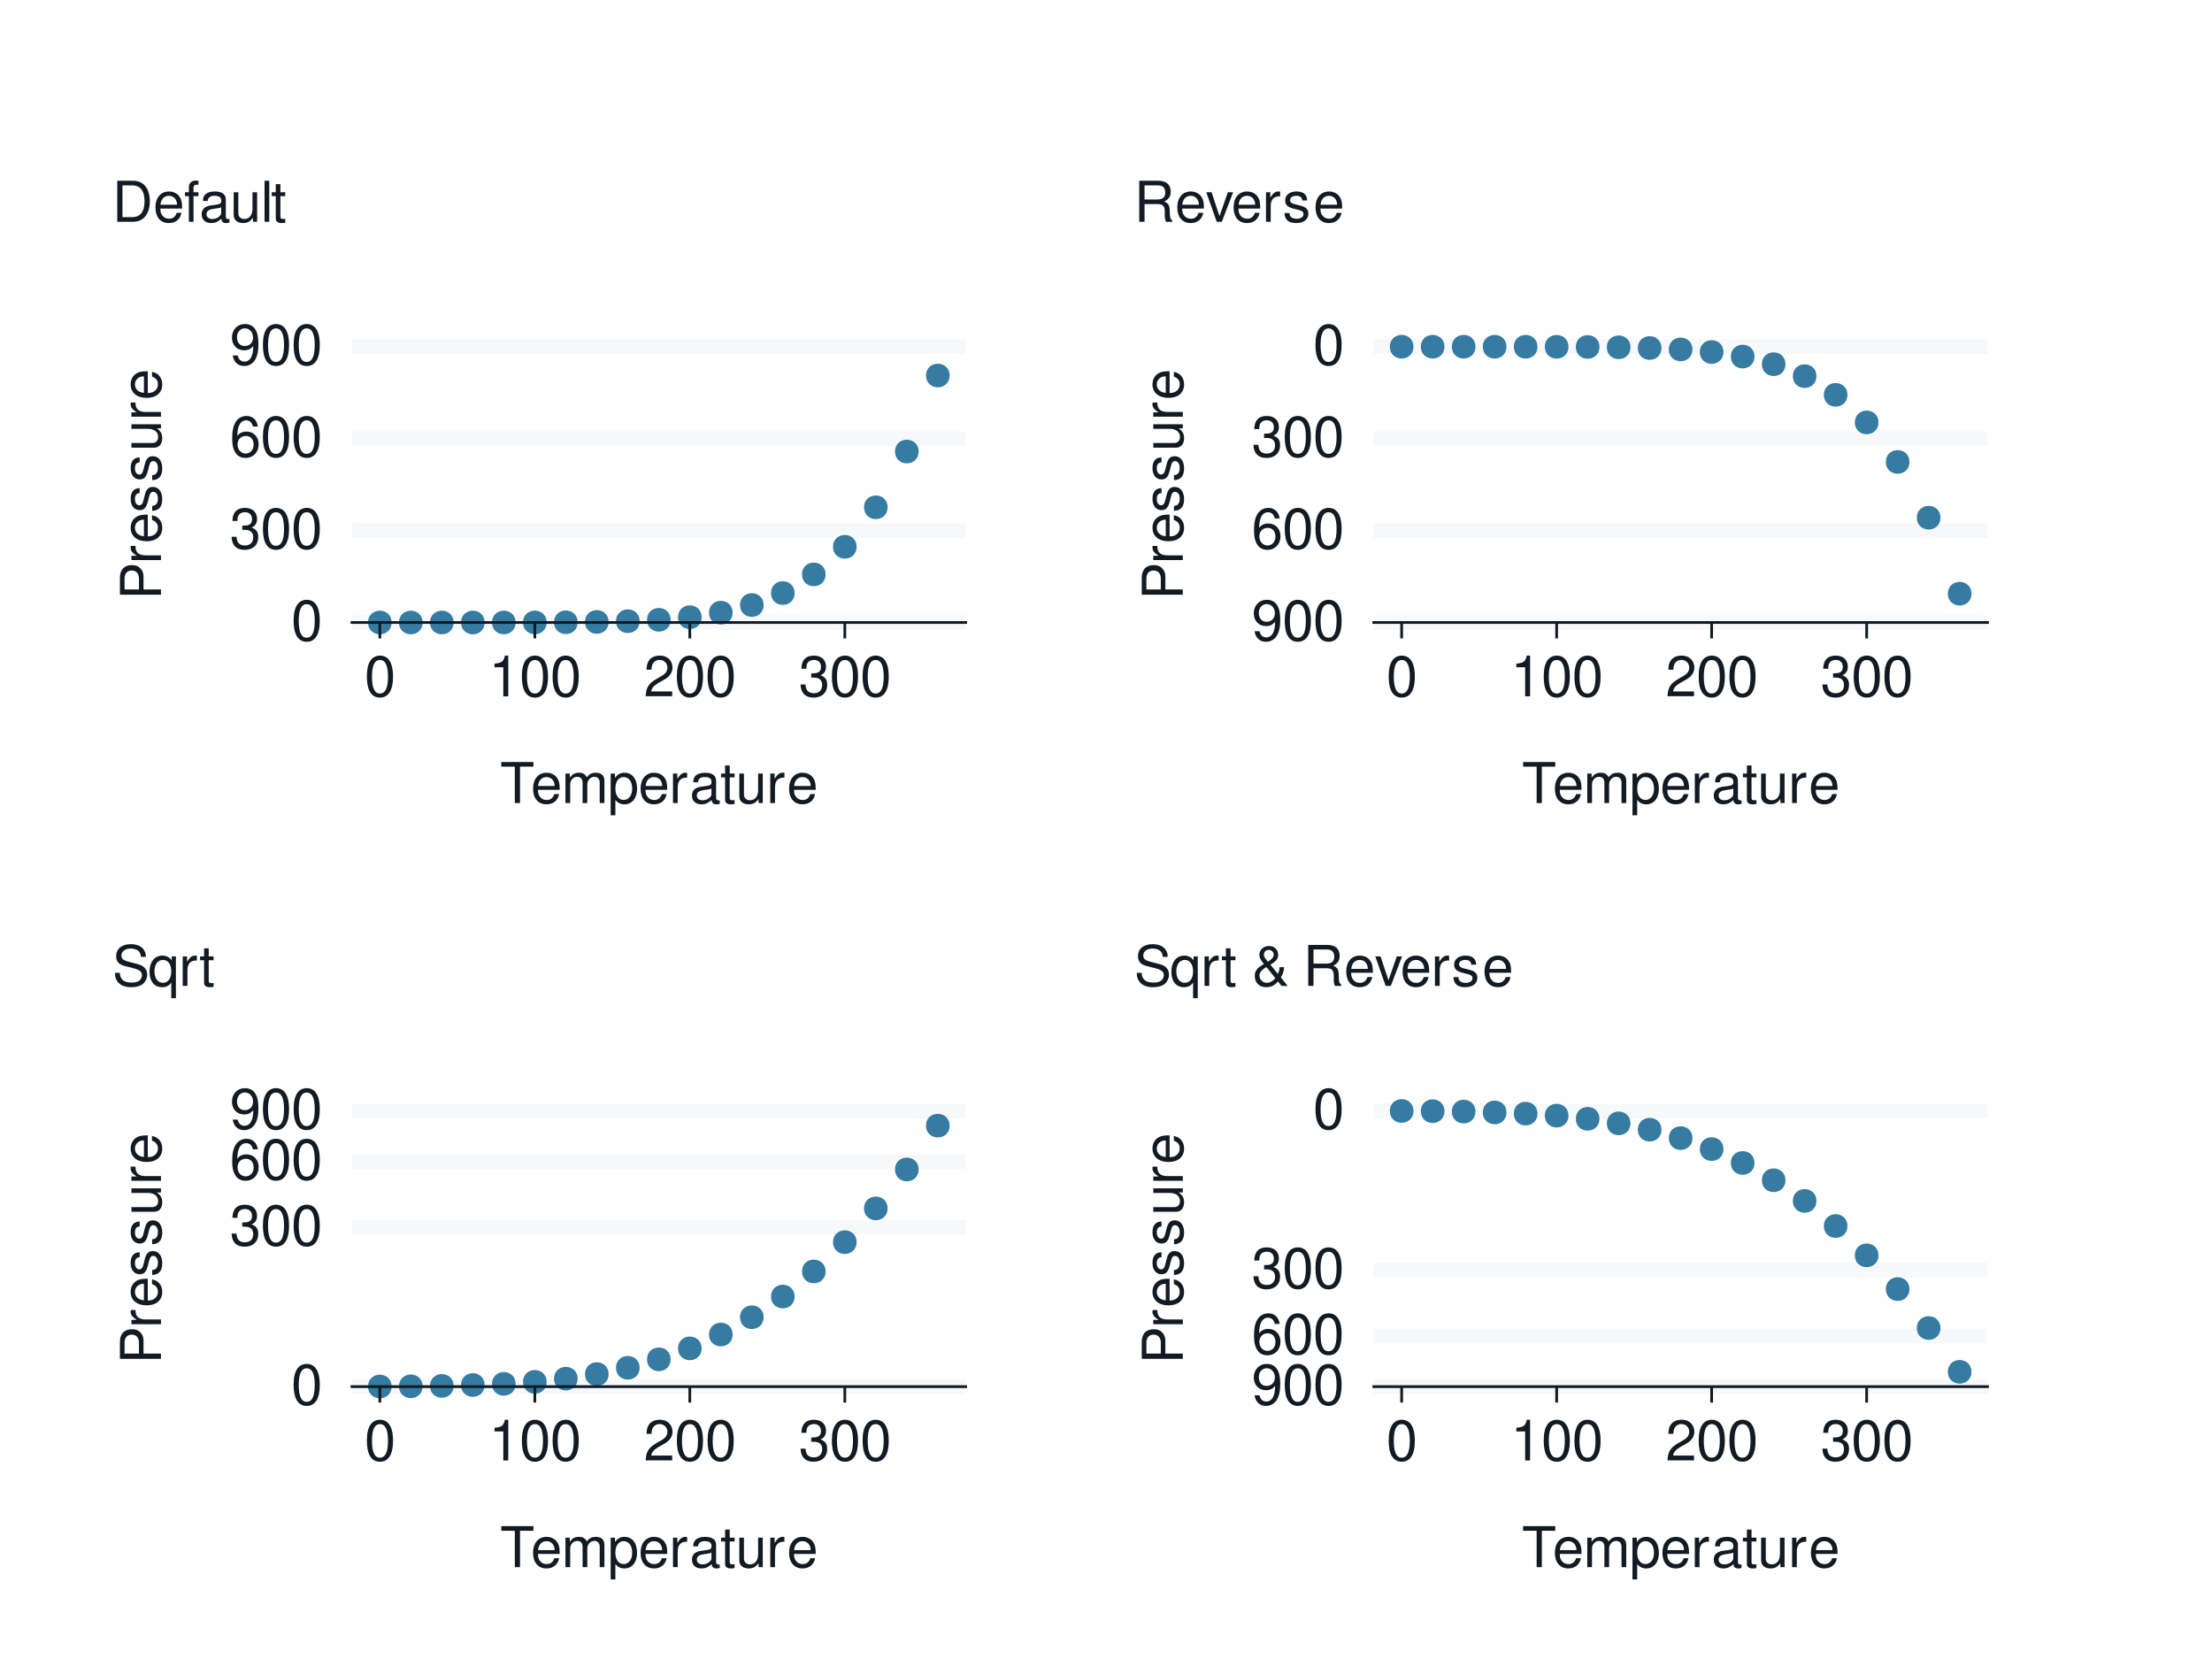 <?xml version="1.0" encoding="UTF-8"?>
<svg xmlns="http://www.w3.org/2000/svg" xmlns:xlink="http://www.w3.org/1999/xlink" width="432" height="324" viewBox="0 0 432 324">
<defs>
<g>
<g id="glyph-0-0">
<path d="M 3.031 -7.953 C 2.297 -7.953 1.641 -7.625 1.234 -7.078 C 0.719 -6.375 0.469 -5.328 0.469 -3.844 C 0.469 -1.172 1.359 0.25 3.031 0.25 C 4.672 0.25 5.578 -1.172 5.578 -3.781 C 5.578 -5.328 5.328 -6.359 4.812 -7.078 C 4.406 -7.641 3.766 -7.953 3.031 -7.953 Z M 3.031 -7.094 C 4.062 -7.094 4.594 -6.031 4.594 -3.875 C 4.594 -1.609 4.078 -0.547 3 -0.547 C 1.984 -0.547 1.469 -1.656 1.469 -3.844 C 1.469 -6.031 1.984 -7.094 3.031 -7.094 Z M 3.031 -7.094 "/>
</g>
<g id="glyph-0-1">
<path d="M 2.438 -3.656 L 2.953 -3.656 C 4.016 -3.656 4.578 -3.172 4.578 -2.219 C 4.578 -1.203 3.969 -0.609 2.969 -0.609 C 1.906 -0.609 1.391 -1.141 1.312 -2.312 L 0.359 -2.312 C 0.391 -1.672 0.5 -1.25 0.688 -0.906 C 1.094 -0.125 1.859 0.25 2.922 0.25 C 4.531 0.25 5.562 -0.719 5.562 -2.219 C 5.562 -3.234 5.188 -3.781 4.25 -4.109 C 4.969 -4.406 5.328 -4.969 5.328 -5.766 C 5.328 -7.125 4.438 -7.953 2.953 -7.953 C 1.391 -7.953 0.547 -7.078 0.516 -5.391 L 1.484 -5.391 C 1.5 -5.875 1.547 -6.156 1.656 -6.391 C 1.875 -6.844 2.359 -7.109 2.969 -7.109 C 3.828 -7.109 4.344 -6.594 4.344 -5.734 C 4.344 -5.172 4.141 -4.828 3.719 -4.641 C 3.453 -4.531 3.109 -4.484 2.438 -4.484 Z M 2.438 -3.656 "/>
</g>
<g id="glyph-0-2">
<path d="M 5.484 -5.891 C 5.297 -7.188 4.453 -7.953 3.266 -7.953 C 2.406 -7.953 1.641 -7.531 1.172 -6.812 C 0.688 -6.031 0.469 -5.078 0.469 -3.625 C 0.469 -2.281 0.656 -1.438 1.141 -0.734 C 1.547 -0.094 2.234 0.25 3.094 0.25 C 4.578 0.25 5.641 -0.859 5.641 -2.406 C 5.641 -3.875 4.656 -4.906 3.25 -4.906 C 2.484 -4.906 1.875 -4.625 1.469 -4.031 C 1.469 -6 2.094 -7.094 3.203 -7.094 C 3.891 -7.094 4.359 -6.656 4.516 -5.891 Z M 3.141 -4.047 C 4.062 -4.047 4.656 -3.391 4.656 -2.328 C 4.656 -1.328 4 -0.609 3.109 -0.609 C 2.203 -0.609 1.516 -1.359 1.516 -2.375 C 1.516 -3.359 2.172 -4.047 3.141 -4.047 Z M 3.141 -4.047 "/>
</g>
<g id="glyph-0-3">
<path d="M 0.578 -1.812 C 0.766 -0.516 1.609 0.25 2.797 0.25 C 3.656 0.25 4.438 -0.172 4.891 -0.875 C 5.375 -1.656 5.594 -2.625 5.594 -4.062 C 5.594 -5.406 5.406 -6.266 4.938 -6.969 C 4.516 -7.609 3.828 -7.953 2.969 -7.953 C 1.484 -7.953 0.422 -6.844 0.422 -5.297 C 0.422 -3.844 1.406 -2.812 2.812 -2.812 C 3.547 -2.812 4.109 -3.062 4.594 -3.672 C 4.594 -1.688 3.969 -0.609 2.859 -0.609 C 2.172 -0.609 1.703 -1.047 1.547 -1.812 Z M 2.953 -7.109 C 3.859 -7.109 4.547 -6.344 4.547 -5.328 C 4.547 -4.344 3.891 -3.656 2.922 -3.656 C 1.984 -3.656 1.406 -4.328 1.406 -5.375 C 1.406 -6.375 2.062 -7.109 2.953 -7.109 Z M 2.953 -7.109 "/>
</g>
<g id="glyph-0-4">
<path d="M 2.844 -5.672 L 2.844 0 L 3.812 0 L 3.812 -7.953 L 3.172 -7.953 C 2.844 -6.734 2.625 -6.562 1.125 -6.375 L 1.125 -5.672 Z M 2.844 -5.672 "/>
</g>
<g id="glyph-0-5">
<path d="M 5.562 -0.953 L 1.469 -0.953 C 1.562 -1.609 1.906 -2.031 2.875 -2.625 L 3.969 -3.234 C 5.062 -3.844 5.625 -4.656 5.625 -5.625 C 5.625 -6.297 5.359 -6.906 4.891 -7.344 C 4.438 -7.75 3.859 -7.953 3.125 -7.953 C 2.141 -7.953 1.391 -7.594 0.969 -6.922 C 0.688 -6.5 0.578 -6 0.547 -5.203 L 1.516 -5.203 C 1.547 -5.734 1.609 -6.062 1.75 -6.328 C 2 -6.812 2.516 -7.109 3.094 -7.109 C 3.969 -7.109 4.625 -6.469 4.625 -5.609 C 4.625 -4.969 4.266 -4.422 3.578 -4.031 L 2.562 -3.438 C 0.938 -2.5 0.469 -1.75 0.375 -0.016 L 5.562 -0.016 Z M 5.562 -0.953 "/>
</g>
<g id="glyph-0-6">
<path d="M 3.891 -7.109 L 6.516 -7.109 L 6.516 -8.016 L 0.234 -8.016 L 0.234 -7.109 L 2.875 -7.109 L 2.875 0 L 3.891 0 Z M 3.891 -7.109 "/>
</g>
<g id="glyph-0-7">
<path d="M 5.641 -2.578 C 5.641 -3.453 5.578 -3.984 5.406 -4.406 C 5.031 -5.359 4.156 -5.922 3.078 -5.922 C 1.469 -5.922 0.438 -4.703 0.438 -2.812 C 0.438 -0.906 1.438 0.25 3.062 0.25 C 4.375 0.25 5.297 -0.5 5.516 -1.75 L 4.594 -1.75 C 4.344 -0.984 3.828 -0.594 3.094 -0.594 C 2.516 -0.594 2.016 -0.859 1.703 -1.344 C 1.484 -1.672 1.406 -2 1.391 -2.578 Z M 1.422 -3.328 C 1.5 -4.391 2.141 -5.078 3.062 -5.078 C 4 -5.078 4.656 -4.359 4.656 -3.328 Z M 1.422 -3.328 "/>
</g>
<g id="glyph-0-8">
<path d="M 0.766 -5.766 L 0.766 0 L 1.688 0 L 1.688 -3.625 C 1.688 -4.453 2.297 -5.125 3.047 -5.125 C 3.734 -5.125 4.109 -4.703 4.109 -3.969 L 4.109 0 L 5.031 0 L 5.031 -3.625 C 5.031 -4.453 5.641 -5.125 6.391 -5.125 C 7.062 -5.125 7.453 -4.703 7.453 -3.969 L 7.453 0 L 8.375 0 L 8.375 -4.328 C 8.375 -5.359 7.781 -5.922 6.703 -5.922 C 5.938 -5.922 5.484 -5.703 4.938 -5.047 C 4.594 -5.672 4.141 -5.922 3.391 -5.922 C 2.625 -5.922 2.094 -5.641 1.609 -4.953 L 1.609 -5.766 Z M 0.766 -5.766 "/>
</g>
<g id="glyph-0-9">
<path d="M 0.594 2.391 L 1.516 2.391 L 1.516 -0.609 C 2 -0.016 2.547 0.25 3.281 0.25 C 4.781 0.25 5.75 -0.953 5.75 -2.781 C 5.75 -4.719 4.812 -5.922 3.281 -5.922 C 2.5 -5.922 1.875 -5.578 1.438 -4.891 L 1.438 -5.766 L 0.594 -5.766 Z M 3.125 -5.078 C 4.141 -5.078 4.797 -4.188 4.797 -2.812 C 4.797 -1.5 4.125 -0.609 3.125 -0.609 C 2.141 -0.609 1.516 -1.484 1.516 -2.844 C 1.516 -4.188 2.141 -5.078 3.125 -5.078 Z M 3.125 -5.078 "/>
</g>
<g id="glyph-0-10">
<path d="M 0.766 -5.766 L 0.766 0 L 1.688 0 L 1.688 -2.984 C 1.688 -4.375 2.266 -5 3.531 -4.969 L 3.531 -5.891 C 3.375 -5.922 3.281 -5.922 3.172 -5.922 C 2.578 -5.922 2.141 -5.578 1.609 -4.719 L 1.609 -5.766 Z M 0.766 -5.766 "/>
</g>
<g id="glyph-0-11">
<path d="M 5.891 -0.531 C 5.781 -0.516 5.734 -0.516 5.688 -0.516 C 5.375 -0.516 5.188 -0.688 5.188 -0.969 L 5.188 -4.359 C 5.188 -5.375 4.438 -5.922 3.031 -5.922 C 2.172 -5.922 1.5 -5.688 1.109 -5.266 C 0.844 -4.969 0.734 -4.625 0.719 -4.062 L 1.641 -4.062 C 1.719 -4.766 2.141 -5.078 2.984 -5.078 C 3.828 -5.078 4.281 -4.781 4.281 -4.219 L 4.281 -3.984 C 4.266 -3.594 4.062 -3.438 3.328 -3.344 C 2.031 -3.172 1.828 -3.141 1.469 -2.984 C 0.797 -2.703 0.469 -2.203 0.469 -1.453 C 0.469 -0.406 1.188 0.25 2.359 0.25 C 3.078 0.25 3.656 0 4.312 -0.594 C 4.375 0 4.656 0.25 5.266 0.25 C 5.453 0.25 5.578 0.234 5.891 0.156 Z M 4.281 -1.812 C 4.281 -1.5 4.188 -1.312 3.922 -1.062 C 3.547 -0.719 3.094 -0.547 2.547 -0.547 C 1.844 -0.547 1.422 -0.891 1.422 -1.469 C 1.422 -2.078 1.812 -2.391 2.812 -2.531 C 3.781 -2.656 3.969 -2.703 4.281 -2.844 Z M 4.281 -1.812 "/>
</g>
<g id="glyph-0-12">
<path d="M 2.797 -5.766 L 1.844 -5.766 L 1.844 -7.344 L 0.938 -7.344 L 0.938 -5.766 L 0.156 -5.766 L 0.156 -5.016 L 0.938 -5.016 L 0.938 -0.656 C 0.938 -0.062 1.328 0.25 2.047 0.25 C 2.281 0.25 2.484 0.234 2.797 0.172 L 2.797 -0.594 C 2.656 -0.562 2.547 -0.547 2.359 -0.547 C 1.953 -0.547 1.844 -0.656 1.844 -1.062 L 1.844 -5.016 L 2.797 -5.016 Z M 2.797 -5.766 "/>
</g>
<g id="glyph-0-13">
<path d="M 5.297 0 L 5.297 -5.766 L 4.391 -5.766 L 4.391 -2.5 C 4.391 -1.312 3.766 -0.547 2.812 -0.547 C 2.094 -0.547 1.625 -0.984 1.625 -1.688 L 1.625 -5.766 L 0.719 -5.766 L 0.719 -1.312 C 0.719 -0.359 1.438 0.25 2.547 0.25 C 3.406 0.25 3.938 -0.047 4.484 -0.797 L 4.484 0 Z M 5.297 0 "/>
</g>
<g id="glyph-0-14">
<path d="M 0.984 0 L 4.062 0 C 6.094 0 7.344 -1.516 7.344 -4.016 C 7.344 -6.5 6.109 -8.016 4.062 -8.016 L 0.984 -8.016 Z M 2 -0.906 L 2 -7.109 L 3.891 -7.109 C 5.484 -7.109 6.312 -6.047 6.312 -4 C 6.312 -1.969 5.484 -0.906 3.891 -0.906 Z M 2 -0.906 "/>
</g>
<g id="glyph-0-15">
<path d="M 2.844 -5.766 L 1.875 -5.766 L 1.875 -6.672 C 1.875 -7.047 2.094 -7.25 2.516 -7.25 C 2.594 -7.25 2.625 -7.25 2.844 -7.234 L 2.844 -8 C 2.625 -8.047 2.516 -8.047 2.328 -8.047 C 1.469 -8.047 0.969 -7.562 0.969 -6.75 L 0.969 -5.766 L 0.203 -5.766 L 0.203 -5.016 L 0.969 -5.016 L 0.969 0 L 1.875 0 L 1.875 -5.016 L 2.844 -5.016 Z M 2.844 -5.766 "/>
</g>
<g id="glyph-0-16">
<path d="M 1.672 -8.016 L 0.75 -8.016 L 0.75 0 L 1.672 0 Z M 1.672 -8.016 "/>
</g>
<g id="glyph-0-17">
<path d="M 2.047 -3.453 L 4.688 -3.453 C 5.594 -3.453 6 -3.016 6 -2.031 L 6 -1.312 C 6 -0.812 6.078 -0.328 6.219 0 L 7.469 0 L 7.469 -0.25 C 7.078 -0.516 7 -0.797 6.984 -1.875 C 6.969 -3.188 6.766 -3.594 5.891 -3.953 C 6.797 -4.406 7.156 -4.953 7.156 -5.875 C 7.156 -7.266 6.297 -8.016 4.719 -8.016 L 1.016 -8.016 L 1.016 0 L 2.047 0 Z M 2.047 -4.359 L 2.047 -7.109 L 4.516 -7.109 C 5.094 -7.109 5.422 -7.031 5.672 -6.812 C 5.953 -6.578 6.094 -6.219 6.094 -5.734 C 6.094 -4.781 5.609 -4.359 4.516 -4.359 Z M 2.047 -4.359 "/>
</g>
<g id="glyph-0-18">
<path d="M 3.141 0 L 5.344 -5.766 L 4.312 -5.766 L 2.688 -1.094 L 1.141 -5.766 L 0.109 -5.766 L 2.141 0 Z M 3.141 0 "/>
</g>
<g id="glyph-0-19">
<path d="M 4.812 -4.156 C 4.812 -5.297 4.062 -5.922 2.734 -5.922 C 1.391 -5.922 0.516 -5.234 0.516 -4.172 C 0.516 -3.266 0.984 -2.844 2.344 -2.516 L 3.203 -2.297 C 3.844 -2.141 4.094 -1.906 4.094 -1.5 C 4.094 -0.953 3.547 -0.594 2.75 -0.594 C 2.25 -0.594 1.844 -0.734 1.609 -0.984 C 1.469 -1.141 1.391 -1.312 1.344 -1.719 L 0.375 -1.719 C 0.422 -0.391 1.172 0.25 2.672 0.25 C 4.125 0.25 5.047 -0.469 5.047 -1.578 C 5.047 -2.438 4.562 -2.906 3.422 -3.172 L 2.547 -3.391 C 1.797 -3.562 1.469 -3.812 1.469 -4.219 C 1.469 -4.75 1.953 -5.078 2.688 -5.078 C 3.438 -5.078 3.828 -4.766 3.844 -4.156 Z M 4.812 -4.156 "/>
</g>
<g id="glyph-0-20">
<path d="M 6.562 -5.672 C 6.562 -6.219 6.516 -6.375 6.344 -6.75 C 5.906 -7.672 4.969 -8.156 3.625 -8.156 C 1.859 -8.156 0.766 -7.25 0.766 -5.797 C 0.766 -4.812 1.281 -4.203 2.344 -3.922 L 4.328 -3.406 C 5.359 -3.141 5.812 -2.734 5.812 -2.094 C 5.812 -1.672 5.578 -1.234 5.234 -0.984 C 4.922 -0.766 4.406 -0.656 3.766 -0.656 C 2.875 -0.656 2.297 -0.859 1.906 -1.312 C 1.609 -1.672 1.484 -2.062 1.5 -2.547 L 0.531 -2.547 C 0.531 -1.812 0.688 -1.328 1 -0.891 C 1.547 -0.125 2.469 0.25 3.703 0.25 C 4.656 0.25 5.438 0.031 5.953 -0.359 C 6.484 -0.797 6.828 -1.5 6.828 -2.203 C 6.828 -3.188 6.219 -3.922 5.125 -4.219 L 3.109 -4.75 C 2.141 -5.016 1.797 -5.328 1.797 -5.938 C 1.797 -6.75 2.516 -7.297 3.594 -7.297 C 4.859 -7.297 5.578 -6.719 5.594 -5.672 Z M 6.562 -5.672 "/>
</g>
<g id="glyph-0-21">
<path d="M 5.438 2.391 L 5.438 -5.766 L 4.625 -5.766 L 4.625 -5 C 4.203 -5.594 3.547 -5.922 2.797 -5.922 C 1.281 -5.922 0.281 -4.688 0.281 -2.766 C 0.281 -0.906 1.219 0.25 2.75 0.25 C 3.547 0.25 4.109 -0.031 4.531 -0.656 L 4.531 2.391 Z M 2.922 -5.078 C 3.906 -5.078 4.531 -4.203 4.531 -2.812 C 4.531 -1.484 3.891 -0.609 2.922 -0.609 C 1.906 -0.609 1.25 -1.5 1.25 -2.844 C 1.25 -4.188 1.906 -5.078 2.922 -5.078 Z M 2.922 -5.078 "/>
</g>
<g id="glyph-0-22">
</g>
<g id="glyph-0-23">
<path d="M 5.422 -3.672 C 5.438 -3.281 5.297 -2.75 5.078 -2.359 L 3.625 -4.156 C 4.766 -4.812 5.141 -5.281 5.141 -6.078 C 5.141 -7.078 4.391 -7.797 3.344 -7.797 C 2.281 -7.797 1.469 -7.047 1.469 -6.078 C 1.469 -5.562 1.656 -5.141 2.359 -4.281 C 0.984 -3.484 0.578 -2.953 0.578 -1.938 C 0.578 -0.609 1.469 0.25 2.828 0.25 C 3.375 0.25 3.891 0.125 4.281 -0.125 C 4.516 -0.281 4.703 -0.438 5.125 -0.859 L 5.812 0 L 7 0 L 5.672 -1.656 C 6.078 -2.281 6.297 -3.016 6.297 -3.672 Z M 3.141 -4.734 C 2.469 -5.516 2.359 -5.688 2.359 -6.078 C 2.359 -6.656 2.734 -7.031 3.312 -7.031 C 3.859 -7.031 4.266 -6.641 4.266 -6.094 C 4.266 -5.609 3.969 -5.266 3.141 -4.734 Z M 4.594 -1.5 C 3.984 -0.859 3.516 -0.609 2.938 -0.609 C 2.141 -0.609 1.5 -1.234 1.5 -2.016 C 1.5 -2.625 1.844 -3.062 2.844 -3.703 Z M 4.594 -1.5 "/>
</g>
<g id="glyph-1-0">
<path d="M -3.406 -2.031 L -3.406 -4.547 C -3.406 -5.172 -3.594 -5.672 -3.969 -6.094 C -4.406 -6.578 -4.922 -6.781 -5.672 -6.781 C -7.172 -6.781 -8.016 -5.891 -8.016 -4.312 L -8.016 -1 L 0 -1 L 0 -2.031 Z M -4.297 -2.031 L -7.109 -2.031 L -7.109 -4.156 C -7.109 -5.141 -6.594 -5.719 -5.703 -5.719 C -4.828 -5.719 -4.297 -5.141 -4.297 -4.156 Z M -4.297 -2.031 "/>
</g>
<g id="glyph-1-1">
<path d="M -5.766 -0.766 L 0 -0.766 L 0 -1.688 L -2.984 -1.688 C -4.375 -1.688 -5 -2.266 -4.969 -3.531 L -5.891 -3.531 C -5.922 -3.375 -5.922 -3.281 -5.922 -3.172 C -5.922 -2.578 -5.578 -2.141 -4.719 -1.609 L -5.766 -1.609 Z M -5.766 -0.766 "/>
</g>
<g id="glyph-1-2">
<path d="M -2.578 -5.641 C -3.453 -5.641 -3.984 -5.578 -4.406 -5.406 C -5.359 -5.031 -5.922 -4.156 -5.922 -3.078 C -5.922 -1.469 -4.703 -0.438 -2.812 -0.438 C -0.906 -0.438 0.25 -1.438 0.25 -3.062 C 0.25 -4.375 -0.5 -5.297 -1.75 -5.516 L -1.75 -4.594 C -0.984 -4.344 -0.594 -3.828 -0.594 -3.094 C -0.594 -2.516 -0.859 -2.016 -1.344 -1.703 C -1.672 -1.484 -2 -1.406 -2.578 -1.391 Z M -3.328 -1.422 C -4.391 -1.5 -5.078 -2.141 -5.078 -3.062 C -5.078 -4 -4.359 -4.656 -3.328 -4.656 Z M -3.328 -1.422 "/>
</g>
<g id="glyph-1-3">
<path d="M -4.156 -4.812 C -5.297 -4.812 -5.922 -4.062 -5.922 -2.734 C -5.922 -1.391 -5.234 -0.516 -4.172 -0.516 C -3.266 -0.516 -2.844 -0.984 -2.516 -2.344 L -2.297 -3.203 C -2.141 -3.844 -1.906 -4.094 -1.5 -4.094 C -0.953 -4.094 -0.594 -3.547 -0.594 -2.75 C -0.594 -2.25 -0.734 -1.844 -0.984 -1.609 C -1.141 -1.469 -1.312 -1.391 -1.719 -1.344 L -1.719 -0.375 C -0.391 -0.422 0.25 -1.172 0.25 -2.672 C 0.25 -4.125 -0.469 -5.047 -1.578 -5.047 C -2.438 -5.047 -2.906 -4.562 -3.172 -3.422 L -3.391 -2.547 C -3.562 -1.797 -3.812 -1.469 -4.219 -1.469 C -4.75 -1.469 -5.078 -1.953 -5.078 -2.688 C -5.078 -3.438 -4.766 -3.828 -4.156 -3.844 Z M -4.156 -4.812 "/>
</g>
<g id="glyph-1-4">
<path d="M 0 -5.297 L -5.766 -5.297 L -5.766 -4.391 L -2.5 -4.391 C -1.312 -4.391 -0.547 -3.766 -0.547 -2.812 C -0.547 -2.094 -0.984 -1.625 -1.688 -1.625 L -5.766 -1.625 L -5.766 -0.719 L -1.312 -0.719 C -0.359 -0.719 0.25 -1.438 0.25 -2.547 C 0.25 -3.406 -0.047 -3.938 -0.797 -4.484 L 0 -4.484 Z M 0 -5.297 "/>
</g>
</g>
<clipPath id="clip-0">
<path clip-rule="nonzero" d="M 10.957 21.918 L 210.52 21.918 L 210.52 171.152 L 10.957 171.152 Z M 10.957 21.918 "/>
</clipPath>
<clipPath id="clip-1">
<path clip-rule="nonzero" d="M 210.52 21.918 L 410.082 21.918 L 410.082 171.152 L 210.52 171.152 Z M 210.52 21.918 "/>
</clipPath>
<clipPath id="clip-2">
<path clip-rule="nonzero" d="M 10.957 171.152 L 210.52 171.152 L 210.52 320.387 L 10.957 320.387 Z M 10.957 171.152 "/>
</clipPath>
<clipPath id="clip-3">
<path clip-rule="nonzero" d="M 210.52 171.152 L 410.082 171.152 L 410.082 320.387 L 210.52 320.387 Z M 210.52 171.152 "/>
</clipPath>
</defs>
<rect x="-43.2" y="-32.4" width="518.4" height="388.8" fill="rgb(100%, 100%, 100%)" fill-opacity="1"/>
<path fill="none" stroke-width="1.067" stroke-linecap="round" stroke-linejoin="round" stroke="rgb(100%, 100%, 100%)" stroke-opacity="1" stroke-miterlimit="10" d="M 0 324 L 432 324 L 432 0 L 0 0 Z M 0 324 "/>
<g clip-path="url(#clip-0)">
<path fill-rule="nonzero" fill="rgb(100%, 100%, 100%)" fill-opacity="1" stroke-width="1.067" stroke-linecap="round" stroke-linejoin="round" stroke="rgb(100%, 100%, 100%)" stroke-opacity="1" stroke-miterlimit="10" d="M 10.957 171.152 L 210.52 171.152 L 210.52 21.918 L 10.957 21.918 Z M 10.957 171.152 "/>
</g>
<g clip-path="url(#clip-1)">
<path fill-rule="nonzero" fill="rgb(100%, 100%, 100%)" fill-opacity="1" stroke-width="1.067" stroke-linecap="round" stroke-linejoin="round" stroke="rgb(100%, 100%, 100%)" stroke-opacity="1" stroke-miterlimit="10" d="M 210.52 171.152 L 410.082 171.152 L 410.082 21.918 L 210.52 21.918 Z M 210.52 171.152 "/>
</g>
<path fill-rule="nonzero" fill="rgb(100%, 100%, 100%)" fill-opacity="1" stroke-width="1.067" stroke-linecap="round" stroke-linejoin="round" stroke="rgb(100%, 100%, 100%)" stroke-opacity="1" stroke-miterlimit="10" d="M 68.73 121.57 L 188.602 121.57 L 188.602 67.715 L 68.73 67.715 Z M 68.73 121.57 "/>
<path fill="none" stroke-width="2.838" stroke-linecap="butt" stroke-linejoin="round" stroke="rgb(96.471%, 97.255%, 98.039%)" stroke-opacity="1" stroke-miterlimit="10" d="M 68.73 121.57 L 188.602 121.57 "/>
<path fill="none" stroke-width="2.838" stroke-linecap="butt" stroke-linejoin="round" stroke="rgb(96.471%, 97.255%, 98.039%)" stroke-opacity="1" stroke-miterlimit="10" d="M 68.73 103.621 L 188.602 103.621 "/>
<path fill="none" stroke-width="2.838" stroke-linecap="butt" stroke-linejoin="round" stroke="rgb(96.471%, 97.255%, 98.039%)" stroke-opacity="1" stroke-miterlimit="10" d="M 68.73 85.668 L 188.602 85.668 "/>
<path fill="none" stroke-width="2.838" stroke-linecap="butt" stroke-linejoin="round" stroke="rgb(96.471%, 97.255%, 98.039%)" stroke-opacity="1" stroke-miterlimit="10" d="M 68.73 67.715 L 188.602 67.715 "/>
<path fill-rule="nonzero" fill="rgb(20.784%, 48.235%, 63.529%)" fill-opacity="1" stroke-width="0.709" stroke-linecap="round" stroke-linejoin="round" stroke="rgb(20.784%, 48.235%, 63.529%)" stroke-opacity="1" stroke-miterlimit="10" d="M 76.133 121.57 C 76.133 124.18 72.223 124.18 72.223 121.57 C 72.223 118.965 76.133 118.965 76.133 121.57 "/>
<path fill-rule="nonzero" fill="rgb(20.784%, 48.235%, 63.529%)" fill-opacity="1" stroke-width="0.709" stroke-linecap="round" stroke-linejoin="round" stroke="rgb(20.784%, 48.235%, 63.529%)" stroke-opacity="1" stroke-miterlimit="10" d="M 82.188 121.57 C 82.188 124.18 78.277 124.18 78.277 121.57 C 78.277 118.965 82.188 118.965 82.188 121.57 "/>
<path fill-rule="nonzero" fill="rgb(20.784%, 48.235%, 63.529%)" fill-opacity="1" stroke-width="0.709" stroke-linecap="round" stroke-linejoin="round" stroke="rgb(20.784%, 48.235%, 63.529%)" stroke-opacity="1" stroke-miterlimit="10" d="M 88.242 121.57 C 88.242 124.176 84.332 124.176 84.332 121.57 C 84.332 118.965 88.242 118.965 88.242 121.57 "/>
<path fill-rule="nonzero" fill="rgb(20.784%, 48.235%, 63.529%)" fill-opacity="1" stroke-width="0.709" stroke-linecap="round" stroke-linejoin="round" stroke="rgb(20.784%, 48.235%, 63.529%)" stroke-opacity="1" stroke-miterlimit="10" d="M 94.297 121.57 C 94.297 124.176 90.387 124.176 90.387 121.57 C 90.387 118.965 94.297 118.965 94.297 121.57 "/>
<path fill-rule="nonzero" fill="rgb(20.784%, 48.235%, 63.529%)" fill-opacity="1" stroke-width="0.709" stroke-linecap="round" stroke-linejoin="round" stroke="rgb(20.784%, 48.235%, 63.529%)" stroke-opacity="1" stroke-miterlimit="10" d="M 100.352 121.566 C 100.352 124.172 96.441 124.172 96.441 121.566 C 96.441 118.961 100.352 118.961 100.352 121.566 "/>
<path fill-rule="nonzero" fill="rgb(20.784%, 48.235%, 63.529%)" fill-opacity="1" stroke-width="0.709" stroke-linecap="round" stroke-linejoin="round" stroke="rgb(20.784%, 48.235%, 63.529%)" stroke-opacity="1" stroke-miterlimit="10" d="M 106.402 121.555 C 106.402 124.16 102.496 124.16 102.496 121.555 C 102.496 118.949 106.402 118.949 106.402 121.555 "/>
<path fill-rule="nonzero" fill="rgb(20.784%, 48.235%, 63.529%)" fill-opacity="1" stroke-width="0.709" stroke-linecap="round" stroke-linejoin="round" stroke="rgb(20.784%, 48.235%, 63.529%)" stroke-opacity="1" stroke-miterlimit="10" d="M 112.457 121.527 C 112.457 124.133 108.551 124.133 108.551 121.527 C 108.551 118.922 112.457 118.922 112.457 121.527 "/>
<path fill-rule="nonzero" fill="rgb(20.784%, 48.235%, 63.529%)" fill-opacity="1" stroke-width="0.709" stroke-linecap="round" stroke-linejoin="round" stroke="rgb(20.784%, 48.235%, 63.529%)" stroke-opacity="1" stroke-miterlimit="10" d="M 118.512 121.461 C 118.512 124.066 114.602 124.066 114.602 121.461 C 114.602 118.855 118.512 118.855 118.512 121.461 "/>
<path fill-rule="nonzero" fill="rgb(20.784%, 48.235%, 63.529%)" fill-opacity="1" stroke-width="0.709" stroke-linecap="round" stroke-linejoin="round" stroke="rgb(20.784%, 48.235%, 63.529%)" stroke-opacity="1" stroke-miterlimit="10" d="M 124.566 121.32 C 124.566 123.926 120.656 123.926 120.656 121.32 C 120.656 118.715 124.566 118.715 124.566 121.32 "/>
<path fill-rule="nonzero" fill="rgb(20.784%, 48.235%, 63.529%)" fill-opacity="1" stroke-width="0.709" stroke-linecap="round" stroke-linejoin="round" stroke="rgb(20.784%, 48.235%, 63.529%)" stroke-opacity="1" stroke-miterlimit="10" d="M 130.621 121.047 C 130.621 123.652 126.711 123.652 126.711 121.047 C 126.711 118.438 130.621 118.438 130.621 121.047 "/>
<path fill-rule="nonzero" fill="rgb(20.784%, 48.235%, 63.529%)" fill-opacity="1" stroke-width="0.709" stroke-linecap="round" stroke-linejoin="round" stroke="rgb(20.784%, 48.235%, 63.529%)" stroke-opacity="1" stroke-miterlimit="10" d="M 136.676 120.535 C 136.676 123.145 132.766 123.145 132.766 120.535 C 132.766 117.93 136.676 117.93 136.676 120.535 "/>
<path fill-rule="nonzero" fill="rgb(20.784%, 48.235%, 63.529%)" fill-opacity="1" stroke-width="0.709" stroke-linecap="round" stroke-linejoin="round" stroke="rgb(20.784%, 48.235%, 63.529%)" stroke-opacity="1" stroke-miterlimit="10" d="M 142.73 119.652 C 142.73 122.258 138.82 122.258 138.82 119.652 C 138.82 117.043 142.73 117.043 142.73 119.652 "/>
<path fill-rule="nonzero" fill="rgb(20.784%, 48.235%, 63.529%)" fill-opacity="1" stroke-width="0.709" stroke-linecap="round" stroke-linejoin="round" stroke="rgb(20.784%, 48.235%, 63.529%)" stroke-opacity="1" stroke-miterlimit="10" d="M 148.785 118.16 C 148.785 120.766 144.875 120.766 144.875 118.16 C 144.875 115.555 148.785 115.555 148.785 118.16 "/>
<path fill-rule="nonzero" fill="rgb(20.784%, 48.235%, 63.529%)" fill-opacity="1" stroke-width="0.709" stroke-linecap="round" stroke-linejoin="round" stroke="rgb(20.784%, 48.235%, 63.529%)" stroke-opacity="1" stroke-miterlimit="10" d="M 154.836 115.828 C 154.836 118.434 150.93 118.434 150.93 115.828 C 150.93 113.219 154.836 113.219 154.836 115.828 "/>
<path fill-rule="nonzero" fill="rgb(20.784%, 48.235%, 63.529%)" fill-opacity="1" stroke-width="0.709" stroke-linecap="round" stroke-linejoin="round" stroke="rgb(20.784%, 48.235%, 63.529%)" stroke-opacity="1" stroke-miterlimit="10" d="M 160.891 112.176 C 160.891 114.781 156.98 114.781 156.98 112.176 C 156.98 109.57 160.891 109.57 160.891 112.176 "/>
<path fill-rule="nonzero" fill="rgb(20.784%, 48.235%, 63.529%)" fill-opacity="1" stroke-width="0.709" stroke-linecap="round" stroke-linejoin="round" stroke="rgb(20.784%, 48.235%, 63.529%)" stroke-opacity="1" stroke-miterlimit="10" d="M 166.945 106.793 C 166.945 109.398 163.035 109.398 163.035 106.793 C 163.035 104.184 166.945 104.184 166.945 106.793 "/>
<path fill-rule="nonzero" fill="rgb(20.784%, 48.235%, 63.529%)" fill-opacity="1" stroke-width="0.709" stroke-linecap="round" stroke-linejoin="round" stroke="rgb(20.784%, 48.235%, 63.529%)" stroke-opacity="1" stroke-miterlimit="10" d="M 173 99.07 C 173 101.68 169.09 101.68 169.09 99.07 C 169.09 96.465 173 96.465 173 99.07 "/>
<path fill-rule="nonzero" fill="rgb(20.784%, 48.235%, 63.529%)" fill-opacity="1" stroke-width="0.709" stroke-linecap="round" stroke-linejoin="round" stroke="rgb(20.784%, 48.235%, 63.529%)" stroke-opacity="1" stroke-miterlimit="10" d="M 179.055 88.18 C 179.055 90.789 175.145 90.789 175.145 88.18 C 175.145 85.574 179.055 85.574 179.055 88.18 "/>
<path fill-rule="nonzero" fill="rgb(20.784%, 48.235%, 63.529%)" fill-opacity="1" stroke-width="0.709" stroke-linecap="round" stroke-linejoin="round" stroke="rgb(20.784%, 48.235%, 63.529%)" stroke-opacity="1" stroke-miterlimit="10" d="M 185.109 73.34 C 185.109 75.945 181.199 75.945 181.199 73.34 C 181.199 70.734 185.109 70.734 185.109 73.34 "/>
<g fill="rgb(7.059%, 10.588%, 14.118%)" fill-opacity="1">
<use xlink:href="#glyph-0-0" x="56.875" y="125.089"/>
</g>
<g fill="rgb(7.059%, 10.588%, 14.118%)" fill-opacity="1">
<use xlink:href="#glyph-0-1" x="44.875" y="107.14"/>
<use xlink:href="#glyph-0-0" x="50.875" y="107.14"/>
<use xlink:href="#glyph-0-0" x="56.875" y="107.14"/>
</g>
<g fill="rgb(7.059%, 10.588%, 14.118%)" fill-opacity="1">
<use xlink:href="#glyph-0-2" x="44.875" y="89.187"/>
<use xlink:href="#glyph-0-0" x="50.875" y="89.187"/>
<use xlink:href="#glyph-0-0" x="56.875" y="89.187"/>
</g>
<g fill="rgb(7.059%, 10.588%, 14.118%)" fill-opacity="1">
<use xlink:href="#glyph-0-3" x="44.875" y="71.233"/>
<use xlink:href="#glyph-0-0" x="50.875" y="71.233"/>
<use xlink:href="#glyph-0-0" x="56.875" y="71.233"/>
</g>
<path fill="none" stroke-width="0.533" stroke-linecap="square" stroke-linejoin="round" stroke="rgb(7.059%, 10.588%, 14.118%)" stroke-opacity="1" stroke-miterlimit="10" d="M 68.73 121.57 L 188.602 121.57 "/>
<path fill="none" stroke-width="0.533" stroke-linecap="butt" stroke-linejoin="round" stroke="rgb(7.059%, 10.588%, 14.118%)" stroke-opacity="1" stroke-miterlimit="10" d="M 74.18 124.684 L 74.18 121.57 "/>
<path fill="none" stroke-width="0.533" stroke-linecap="butt" stroke-linejoin="round" stroke="rgb(7.059%, 10.588%, 14.118%)" stroke-opacity="1" stroke-miterlimit="10" d="M 104.449 124.684 L 104.449 121.57 "/>
<path fill="none" stroke-width="0.533" stroke-linecap="butt" stroke-linejoin="round" stroke="rgb(7.059%, 10.588%, 14.118%)" stroke-opacity="1" stroke-miterlimit="10" d="M 134.719 124.684 L 134.719 121.57 "/>
<path fill="none" stroke-width="0.533" stroke-linecap="butt" stroke-linejoin="round" stroke="rgb(7.059%, 10.588%, 14.118%)" stroke-opacity="1" stroke-miterlimit="10" d="M 164.992 124.684 L 164.992 121.57 "/>
<g fill="rgb(7.059%, 10.588%, 14.118%)" fill-opacity="1">
<use xlink:href="#glyph-0-0" x="71.18" y="135.991"/>
</g>
<g fill="rgb(7.059%, 10.588%, 14.118%)" fill-opacity="1">
<use xlink:href="#glyph-0-4" x="95.449" y="135.991"/>
<use xlink:href="#glyph-0-0" x="101.449" y="135.991"/>
<use xlink:href="#glyph-0-0" x="107.449" y="135.991"/>
</g>
<g fill="rgb(7.059%, 10.588%, 14.118%)" fill-opacity="1">
<use xlink:href="#glyph-0-5" x="125.719" y="135.991"/>
<use xlink:href="#glyph-0-0" x="131.719" y="135.991"/>
<use xlink:href="#glyph-0-0" x="137.719" y="135.991"/>
</g>
<g fill="rgb(7.059%, 10.588%, 14.118%)" fill-opacity="1">
<use xlink:href="#glyph-0-1" x="155.992" y="135.991"/>
<use xlink:href="#glyph-0-0" x="161.992" y="135.991"/>
<use xlink:href="#glyph-0-0" x="167.992" y="135.991"/>
</g>
<g fill="rgb(7.059%, 10.588%, 14.118%)" fill-opacity="1">
<use xlink:href="#glyph-0-6" x="97.668" y="156.835"/>
<use xlink:href="#glyph-0-7" x="103.668" y="156.835"/>
<use xlink:href="#glyph-0-8" x="109.668" y="156.835"/>
<use xlink:href="#glyph-0-9" x="118.668" y="156.835"/>
<use xlink:href="#glyph-0-7" x="124.668" y="156.835"/>
<use xlink:href="#glyph-0-10" x="130.668" y="156.835"/>
<use xlink:href="#glyph-0-11" x="134.668" y="156.835"/>
<use xlink:href="#glyph-0-12" x="140.668" y="156.835"/>
<use xlink:href="#glyph-0-13" x="143.668" y="156.835"/>
<use xlink:href="#glyph-0-10" x="149.668" y="156.835"/>
<use xlink:href="#glyph-0-7" x="153.668" y="156.835"/>
</g>
<g fill="rgb(7.059%, 10.588%, 14.118%)" fill-opacity="1">
<use xlink:href="#glyph-1-0" x="31.437" y="117.145"/>
<use xlink:href="#glyph-1-1" x="31.437" y="110.145"/>
<use xlink:href="#glyph-1-2" x="31.437" y="106.145"/>
<use xlink:href="#glyph-1-3" x="31.437" y="100.145"/>
<use xlink:href="#glyph-1-3" x="31.437" y="94.145"/>
<use xlink:href="#glyph-1-4" x="31.437" y="88.145"/>
<use xlink:href="#glyph-1-1" x="31.437" y="82.145"/>
<use xlink:href="#glyph-1-2" x="31.437" y="78.145"/>
</g>
<g fill="rgb(7.059%, 10.588%, 14.118%)" fill-opacity="1">
<use xlink:href="#glyph-0-14" x="21.918" y="43.315"/>
<use xlink:href="#glyph-0-7" x="29.918" y="43.315"/>
<use xlink:href="#glyph-0-15" x="35.918" y="43.315"/>
<use xlink:href="#glyph-0-11" x="38.918" y="43.315"/>
<use xlink:href="#glyph-0-13" x="44.918" y="43.315"/>
<use xlink:href="#glyph-0-16" x="50.918" y="43.315"/>
<use xlink:href="#glyph-0-12" x="52.918" y="43.315"/>
</g>
<path fill-rule="nonzero" fill="rgb(100%, 100%, 100%)" fill-opacity="1" stroke-width="1.067" stroke-linecap="round" stroke-linejoin="round" stroke="rgb(100%, 100%, 100%)" stroke-opacity="1" stroke-miterlimit="10" d="M 268.293 121.57 L 388.164 121.57 L 388.164 67.715 L 268.293 67.715 Z M 268.293 121.57 "/>
<path fill="none" stroke-width="2.838" stroke-linecap="butt" stroke-linejoin="round" stroke="rgb(96.471%, 97.255%, 98.039%)" stroke-opacity="1" stroke-miterlimit="10" d="M 268.293 67.715 L 388.164 67.715 "/>
<path fill="none" stroke-width="2.838" stroke-linecap="butt" stroke-linejoin="round" stroke="rgb(96.471%, 97.255%, 98.039%)" stroke-opacity="1" stroke-miterlimit="10" d="M 268.293 85.668 L 388.164 85.668 "/>
<path fill="none" stroke-width="2.838" stroke-linecap="butt" stroke-linejoin="round" stroke="rgb(96.471%, 97.255%, 98.039%)" stroke-opacity="1" stroke-miterlimit="10" d="M 268.293 103.621 L 388.164 103.621 "/>
<path fill="none" stroke-width="2.838" stroke-linecap="butt" stroke-linejoin="round" stroke="rgb(96.471%, 97.255%, 98.039%)" stroke-opacity="1" stroke-miterlimit="10" d="M 268.293 121.57 L 388.164 121.57 "/>
<path fill-rule="nonzero" fill="rgb(20.784%, 48.235%, 63.529%)" fill-opacity="1" stroke-width="0.709" stroke-linecap="round" stroke-linejoin="round" stroke="rgb(20.784%, 48.235%, 63.529%)" stroke-opacity="1" stroke-miterlimit="10" d="M 275.695 67.715 C 275.695 70.32 271.785 70.32 271.785 67.715 C 271.785 65.109 275.695 65.109 275.695 67.715 "/>
<path fill-rule="nonzero" fill="rgb(20.784%, 48.235%, 63.529%)" fill-opacity="1" stroke-width="0.709" stroke-linecap="round" stroke-linejoin="round" stroke="rgb(20.784%, 48.235%, 63.529%)" stroke-opacity="1" stroke-miterlimit="10" d="M 281.75 67.715 C 281.75 70.32 277.84 70.32 277.84 67.715 C 277.84 65.109 281.75 65.109 281.75 67.715 "/>
<path fill-rule="nonzero" fill="rgb(20.784%, 48.235%, 63.529%)" fill-opacity="1" stroke-width="0.709" stroke-linecap="round" stroke-linejoin="round" stroke="rgb(20.784%, 48.235%, 63.529%)" stroke-opacity="1" stroke-miterlimit="10" d="M 287.805 67.715 C 287.805 70.324 283.895 70.324 283.895 67.715 C 283.895 65.109 287.805 65.109 287.805 67.715 "/>
<path fill-rule="nonzero" fill="rgb(20.784%, 48.235%, 63.529%)" fill-opacity="1" stroke-width="0.709" stroke-linecap="round" stroke-linejoin="round" stroke="rgb(20.784%, 48.235%, 63.529%)" stroke-opacity="1" stroke-miterlimit="10" d="M 293.859 67.719 C 293.859 70.324 289.949 70.324 289.949 67.719 C 289.949 65.109 293.859 65.109 293.859 67.719 "/>
<path fill-rule="nonzero" fill="rgb(20.784%, 48.235%, 63.529%)" fill-opacity="1" stroke-width="0.709" stroke-linecap="round" stroke-linejoin="round" stroke="rgb(20.784%, 48.235%, 63.529%)" stroke-opacity="1" stroke-miterlimit="10" d="M 299.91 67.723 C 299.91 70.328 296.004 70.328 296.004 67.723 C 296.004 65.113 299.91 65.113 299.91 67.723 "/>
<path fill-rule="nonzero" fill="rgb(20.784%, 48.235%, 63.529%)" fill-opacity="1" stroke-width="0.709" stroke-linecap="round" stroke-linejoin="round" stroke="rgb(20.784%, 48.235%, 63.529%)" stroke-opacity="1" stroke-miterlimit="10" d="M 305.965 67.73 C 305.965 70.34 302.055 70.34 302.055 67.73 C 302.055 65.125 305.965 65.125 305.965 67.73 "/>
<path fill-rule="nonzero" fill="rgb(20.784%, 48.235%, 63.529%)" fill-opacity="1" stroke-width="0.709" stroke-linecap="round" stroke-linejoin="round" stroke="rgb(20.784%, 48.235%, 63.529%)" stroke-opacity="1" stroke-miterlimit="10" d="M 312.02 67.762 C 312.02 70.367 308.109 70.367 308.109 67.762 C 308.109 65.152 312.02 65.152 312.02 67.762 "/>
<path fill-rule="nonzero" fill="rgb(20.784%, 48.235%, 63.529%)" fill-opacity="1" stroke-width="0.709" stroke-linecap="round" stroke-linejoin="round" stroke="rgb(20.784%, 48.235%, 63.529%)" stroke-opacity="1" stroke-miterlimit="10" d="M 318.074 67.828 C 318.074 70.434 314.164 70.434 314.164 67.828 C 314.164 65.219 318.074 65.219 318.074 67.828 "/>
<path fill-rule="nonzero" fill="rgb(20.784%, 48.235%, 63.529%)" fill-opacity="1" stroke-width="0.709" stroke-linecap="round" stroke-linejoin="round" stroke="rgb(20.784%, 48.235%, 63.529%)" stroke-opacity="1" stroke-miterlimit="10" d="M 324.129 67.969 C 324.129 70.574 320.219 70.574 320.219 67.969 C 320.219 65.359 324.129 65.359 324.129 67.969 "/>
<path fill-rule="nonzero" fill="rgb(20.784%, 48.235%, 63.529%)" fill-opacity="1" stroke-width="0.709" stroke-linecap="round" stroke-linejoin="round" stroke="rgb(20.784%, 48.235%, 63.529%)" stroke-opacity="1" stroke-miterlimit="10" d="M 330.184 68.242 C 330.184 70.848 326.273 70.848 326.273 68.242 C 326.273 65.637 330.184 65.637 330.184 68.242 "/>
<path fill-rule="nonzero" fill="rgb(20.784%, 48.235%, 63.529%)" fill-opacity="1" stroke-width="0.709" stroke-linecap="round" stroke-linejoin="round" stroke="rgb(20.784%, 48.235%, 63.529%)" stroke-opacity="1" stroke-miterlimit="10" d="M 336.238 68.75 C 336.238 71.355 332.328 71.355 332.328 68.75 C 332.328 66.145 336.238 66.145 336.238 68.75 "/>
<path fill-rule="nonzero" fill="rgb(20.784%, 48.235%, 63.529%)" fill-opacity="1" stroke-width="0.709" stroke-linecap="round" stroke-linejoin="round" stroke="rgb(20.784%, 48.235%, 63.529%)" stroke-opacity="1" stroke-miterlimit="10" d="M 342.293 69.637 C 342.293 72.242 338.383 72.242 338.383 69.637 C 338.383 67.031 342.293 67.031 342.293 69.637 "/>
<path fill-rule="nonzero" fill="rgb(20.784%, 48.235%, 63.529%)" fill-opacity="1" stroke-width="0.709" stroke-linecap="round" stroke-linejoin="round" stroke="rgb(20.784%, 48.235%, 63.529%)" stroke-opacity="1" stroke-miterlimit="10" d="M 348.344 71.125 C 348.344 73.734 344.438 73.734 344.438 71.125 C 344.438 68.52 348.344 68.52 348.344 71.125 "/>
<path fill-rule="nonzero" fill="rgb(20.784%, 48.235%, 63.529%)" fill-opacity="1" stroke-width="0.709" stroke-linecap="round" stroke-linejoin="round" stroke="rgb(20.784%, 48.235%, 63.529%)" stroke-opacity="1" stroke-miterlimit="10" d="M 354.398 73.461 C 354.398 76.066 350.488 76.066 350.488 73.461 C 350.488 70.855 354.398 70.855 354.398 73.461 "/>
<path fill-rule="nonzero" fill="rgb(20.784%, 48.235%, 63.529%)" fill-opacity="1" stroke-width="0.709" stroke-linecap="round" stroke-linejoin="round" stroke="rgb(20.784%, 48.235%, 63.529%)" stroke-opacity="1" stroke-miterlimit="10" d="M 360.453 77.109 C 360.453 79.719 356.543 79.719 356.543 77.109 C 356.543 74.504 360.453 74.504 360.453 77.109 "/>
<path fill-rule="nonzero" fill="rgb(20.784%, 48.235%, 63.529%)" fill-opacity="1" stroke-width="0.709" stroke-linecap="round" stroke-linejoin="round" stroke="rgb(20.784%, 48.235%, 63.529%)" stroke-opacity="1" stroke-miterlimit="10" d="M 366.508 82.496 C 366.508 85.102 362.598 85.102 362.598 82.496 C 362.598 79.891 366.508 79.891 366.508 82.496 "/>
<path fill-rule="nonzero" fill="rgb(20.784%, 48.235%, 63.529%)" fill-opacity="1" stroke-width="0.709" stroke-linecap="round" stroke-linejoin="round" stroke="rgb(20.784%, 48.235%, 63.529%)" stroke-opacity="1" stroke-miterlimit="10" d="M 372.562 90.215 C 372.562 92.82 368.652 92.82 368.652 90.215 C 368.652 87.609 372.562 87.609 372.562 90.215 "/>
<path fill-rule="nonzero" fill="rgb(20.784%, 48.235%, 63.529%)" fill-opacity="1" stroke-width="0.709" stroke-linecap="round" stroke-linejoin="round" stroke="rgb(20.784%, 48.235%, 63.529%)" stroke-opacity="1" stroke-miterlimit="10" d="M 378.617 101.105 C 378.617 103.711 374.707 103.711 374.707 101.105 C 374.707 98.5 378.617 98.5 378.617 101.105 "/>
<path fill-rule="nonzero" fill="rgb(20.784%, 48.235%, 63.529%)" fill-opacity="1" stroke-width="0.709" stroke-linecap="round" stroke-linejoin="round" stroke="rgb(20.784%, 48.235%, 63.529%)" stroke-opacity="1" stroke-miterlimit="10" d="M 384.672 115.945 C 384.672 118.555 380.762 118.555 380.762 115.945 C 380.762 113.34 384.672 113.34 384.672 115.945 "/>
<g fill="rgb(7.059%, 10.588%, 14.118%)" fill-opacity="1">
<use xlink:href="#glyph-0-0" x="256.438" y="71.233"/>
</g>
<g fill="rgb(7.059%, 10.588%, 14.118%)" fill-opacity="1">
<use xlink:href="#glyph-0-1" x="244.438" y="89.187"/>
<use xlink:href="#glyph-0-0" x="250.438" y="89.187"/>
<use xlink:href="#glyph-0-0" x="256.438" y="89.187"/>
</g>
<g fill="rgb(7.059%, 10.588%, 14.118%)" fill-opacity="1">
<use xlink:href="#glyph-0-2" x="244.438" y="107.14"/>
<use xlink:href="#glyph-0-0" x="250.438" y="107.14"/>
<use xlink:href="#glyph-0-0" x="256.438" y="107.14"/>
</g>
<g fill="rgb(7.059%, 10.588%, 14.118%)" fill-opacity="1">
<use xlink:href="#glyph-0-3" x="244.438" y="125.089"/>
<use xlink:href="#glyph-0-0" x="250.438" y="125.089"/>
<use xlink:href="#glyph-0-0" x="256.438" y="125.089"/>
</g>
<path fill="none" stroke-width="0.533" stroke-linecap="square" stroke-linejoin="round" stroke="rgb(7.059%, 10.588%, 14.118%)" stroke-opacity="1" stroke-miterlimit="10" d="M 268.293 121.57 L 388.164 121.57 "/>
<path fill="none" stroke-width="0.533" stroke-linecap="butt" stroke-linejoin="round" stroke="rgb(7.059%, 10.588%, 14.118%)" stroke-opacity="1" stroke-miterlimit="10" d="M 273.738 124.684 L 273.738 121.57 "/>
<path fill="none" stroke-width="0.533" stroke-linecap="butt" stroke-linejoin="round" stroke="rgb(7.059%, 10.588%, 14.118%)" stroke-opacity="1" stroke-miterlimit="10" d="M 304.012 124.684 L 304.012 121.57 "/>
<path fill="none" stroke-width="0.533" stroke-linecap="butt" stroke-linejoin="round" stroke="rgb(7.059%, 10.588%, 14.118%)" stroke-opacity="1" stroke-miterlimit="10" d="M 334.281 124.684 L 334.281 121.57 "/>
<path fill="none" stroke-width="0.533" stroke-linecap="butt" stroke-linejoin="round" stroke="rgb(7.059%, 10.588%, 14.118%)" stroke-opacity="1" stroke-miterlimit="10" d="M 364.555 124.684 L 364.555 121.57 "/>
<g fill="rgb(7.059%, 10.588%, 14.118%)" fill-opacity="1">
<use xlink:href="#glyph-0-0" x="270.738" y="135.991"/>
</g>
<g fill="rgb(7.059%, 10.588%, 14.118%)" fill-opacity="1">
<use xlink:href="#glyph-0-4" x="295.012" y="135.991"/>
<use xlink:href="#glyph-0-0" x="301.012" y="135.991"/>
<use xlink:href="#glyph-0-0" x="307.012" y="135.991"/>
</g>
<g fill="rgb(7.059%, 10.588%, 14.118%)" fill-opacity="1">
<use xlink:href="#glyph-0-5" x="325.281" y="135.991"/>
<use xlink:href="#glyph-0-0" x="331.281" y="135.991"/>
<use xlink:href="#glyph-0-0" x="337.281" y="135.991"/>
</g>
<g fill="rgb(7.059%, 10.588%, 14.118%)" fill-opacity="1">
<use xlink:href="#glyph-0-1" x="355.555" y="135.991"/>
<use xlink:href="#glyph-0-0" x="361.555" y="135.991"/>
<use xlink:href="#glyph-0-0" x="367.555" y="135.991"/>
</g>
<g fill="rgb(7.059%, 10.588%, 14.118%)" fill-opacity="1">
<use xlink:href="#glyph-0-6" x="297.227" y="156.835"/>
<use xlink:href="#glyph-0-7" x="303.227" y="156.835"/>
<use xlink:href="#glyph-0-8" x="309.227" y="156.835"/>
<use xlink:href="#glyph-0-9" x="318.227" y="156.835"/>
<use xlink:href="#glyph-0-7" x="324.227" y="156.835"/>
<use xlink:href="#glyph-0-10" x="330.227" y="156.835"/>
<use xlink:href="#glyph-0-11" x="334.227" y="156.835"/>
<use xlink:href="#glyph-0-12" x="340.227" y="156.835"/>
<use xlink:href="#glyph-0-13" x="343.227" y="156.835"/>
<use xlink:href="#glyph-0-10" x="349.227" y="156.835"/>
<use xlink:href="#glyph-0-7" x="353.227" y="156.835"/>
</g>
<g fill="rgb(7.059%, 10.588%, 14.118%)" fill-opacity="1">
<use xlink:href="#glyph-1-0" x="230.999" y="117.145"/>
<use xlink:href="#glyph-1-1" x="230.999" y="110.145"/>
<use xlink:href="#glyph-1-2" x="230.999" y="106.145"/>
<use xlink:href="#glyph-1-3" x="230.999" y="100.145"/>
<use xlink:href="#glyph-1-3" x="230.999" y="94.145"/>
<use xlink:href="#glyph-1-4" x="230.999" y="88.145"/>
<use xlink:href="#glyph-1-1" x="230.999" y="82.145"/>
<use xlink:href="#glyph-1-2" x="230.999" y="78.145"/>
</g>
<g fill="rgb(7.059%, 10.588%, 14.118%)" fill-opacity="1">
<use xlink:href="#glyph-0-17" x="221.48" y="43.315"/>
<use xlink:href="#glyph-0-7" x="229.48" y="43.315"/>
<use xlink:href="#glyph-0-18" x="235.48" y="43.315"/>
<use xlink:href="#glyph-0-7" x="240.48" y="43.315"/>
<use xlink:href="#glyph-0-10" x="246.48" y="43.315"/>
<use xlink:href="#glyph-0-19" x="250.48" y="43.315"/>
<use xlink:href="#glyph-0-7" x="256.48" y="43.315"/>
</g>
<g clip-path="url(#clip-2)">
<path fill-rule="nonzero" fill="rgb(100%, 100%, 100%)" fill-opacity="1" stroke-width="1.067" stroke-linecap="round" stroke-linejoin="round" stroke="rgb(100%, 100%, 100%)" stroke-opacity="1" stroke-miterlimit="10" d="M 10.957 320.383 L 210.52 320.383 L 210.52 171.148 L 10.957 171.148 Z M 10.957 320.383 "/>
</g>
<g clip-path="url(#clip-3)">
<path fill-rule="nonzero" fill="rgb(100%, 100%, 100%)" fill-opacity="1" stroke-width="1.067" stroke-linecap="round" stroke-linejoin="round" stroke="rgb(100%, 100%, 100%)" stroke-opacity="1" stroke-miterlimit="10" d="M 210.52 320.383 L 410.082 320.383 L 410.082 171.148 L 210.52 171.148 Z M 210.52 320.383 "/>
</g>
<path fill-rule="nonzero" fill="rgb(100%, 100%, 100%)" fill-opacity="1" stroke-width="1.067" stroke-linecap="round" stroke-linejoin="round" stroke="rgb(100%, 100%, 100%)" stroke-opacity="1" stroke-miterlimit="10" d="M 68.73 270.805 L 188.602 270.805 L 188.602 216.949 L 68.73 216.949 Z M 68.73 270.805 "/>
<path fill="none" stroke-width="2.838" stroke-linecap="butt" stroke-linejoin="round" stroke="rgb(96.471%, 97.255%, 98.039%)" stroke-opacity="1" stroke-miterlimit="10" d="M 68.73 270.805 L 188.602 270.805 "/>
<path fill="none" stroke-width="2.838" stroke-linecap="butt" stroke-linejoin="round" stroke="rgb(96.471%, 97.255%, 98.039%)" stroke-opacity="1" stroke-miterlimit="10" d="M 68.73 239.711 L 188.602 239.711 "/>
<path fill="none" stroke-width="2.838" stroke-linecap="butt" stroke-linejoin="round" stroke="rgb(96.471%, 97.255%, 98.039%)" stroke-opacity="1" stroke-miterlimit="10" d="M 68.73 226.832 L 188.602 226.832 "/>
<path fill="none" stroke-width="2.838" stroke-linecap="butt" stroke-linejoin="round" stroke="rgb(96.471%, 97.255%, 98.039%)" stroke-opacity="1" stroke-miterlimit="10" d="M 68.73 216.949 L 188.602 216.949 "/>
<path fill-rule="nonzero" fill="rgb(20.784%, 48.235%, 63.529%)" fill-opacity="1" stroke-width="0.709" stroke-linecap="round" stroke-linejoin="round" stroke="rgb(20.784%, 48.235%, 63.529%)" stroke-opacity="1" stroke-miterlimit="10" d="M 76.133 270.777 C 76.133 273.387 72.223 273.387 72.223 270.777 C 72.223 268.172 76.133 268.172 76.133 270.777 "/>
<path fill-rule="nonzero" fill="rgb(20.784%, 48.235%, 63.529%)" fill-opacity="1" stroke-width="0.709" stroke-linecap="round" stroke-linejoin="round" stroke="rgb(20.784%, 48.235%, 63.529%)" stroke-opacity="1" stroke-miterlimit="10" d="M 82.188 270.742 C 82.188 273.348 78.277 273.348 78.277 270.742 C 78.277 268.137 82.188 268.137 82.188 270.742 "/>
<path fill-rule="nonzero" fill="rgb(20.784%, 48.235%, 63.529%)" fill-opacity="1" stroke-width="0.709" stroke-linecap="round" stroke-linejoin="round" stroke="rgb(20.784%, 48.235%, 63.529%)" stroke-opacity="1" stroke-miterlimit="10" d="M 88.242 270.664 C 88.242 273.273 84.332 273.273 84.332 270.664 C 84.332 268.059 88.242 268.059 88.242 270.664 "/>
<path fill-rule="nonzero" fill="rgb(20.784%, 48.235%, 63.529%)" fill-opacity="1" stroke-width="0.709" stroke-linecap="round" stroke-linejoin="round" stroke="rgb(20.784%, 48.235%, 63.529%)" stroke-opacity="1" stroke-miterlimit="10" d="M 94.297 270.492 C 94.297 273.102 90.387 273.102 90.387 270.492 C 90.387 267.887 94.297 267.887 94.297 270.492 "/>
<path fill-rule="nonzero" fill="rgb(20.784%, 48.235%, 63.529%)" fill-opacity="1" stroke-width="0.709" stroke-linecap="round" stroke-linejoin="round" stroke="rgb(20.784%, 48.235%, 63.529%)" stroke-opacity="1" stroke-miterlimit="10" d="M 100.352 270.266 C 100.352 272.871 96.441 272.871 96.441 270.266 C 96.441 267.66 100.352 267.66 100.352 270.266 "/>
<path fill-rule="nonzero" fill="rgb(20.784%, 48.235%, 63.529%)" fill-opacity="1" stroke-width="0.709" stroke-linecap="round" stroke-linejoin="round" stroke="rgb(20.784%, 48.235%, 63.529%)" stroke-opacity="1" stroke-miterlimit="10" d="M 106.402 269.871 C 106.402 272.477 102.496 272.477 102.496 269.871 C 102.496 267.266 106.402 267.266 106.402 269.871 "/>
<path fill-rule="nonzero" fill="rgb(20.784%, 48.235%, 63.529%)" fill-opacity="1" stroke-width="0.709" stroke-linecap="round" stroke-linejoin="round" stroke="rgb(20.784%, 48.235%, 63.529%)" stroke-opacity="1" stroke-miterlimit="10" d="M 112.457 269.25 C 112.457 271.855 108.551 271.855 108.551 269.25 C 108.551 266.645 112.457 266.645 112.457 269.25 "/>
<path fill-rule="nonzero" fill="rgb(20.784%, 48.235%, 63.529%)" fill-opacity="1" stroke-width="0.709" stroke-linecap="round" stroke-linejoin="round" stroke="rgb(20.784%, 48.235%, 63.529%)" stroke-opacity="1" stroke-miterlimit="10" d="M 118.512 268.363 C 118.512 270.969 114.602 270.969 114.602 268.363 C 114.602 265.758 118.512 265.758 118.512 268.363 "/>
<path fill-rule="nonzero" fill="rgb(20.784%, 48.235%, 63.529%)" fill-opacity="1" stroke-width="0.709" stroke-linecap="round" stroke-linejoin="round" stroke="rgb(20.784%, 48.235%, 63.529%)" stroke-opacity="1" stroke-miterlimit="10" d="M 124.566 267.125 C 124.566 269.73 120.656 269.73 120.656 267.125 C 120.656 264.52 124.566 264.52 124.566 267.125 "/>
<path fill-rule="nonzero" fill="rgb(20.784%, 48.235%, 63.529%)" fill-opacity="1" stroke-width="0.709" stroke-linecap="round" stroke-linejoin="round" stroke="rgb(20.784%, 48.235%, 63.529%)" stroke-opacity="1" stroke-miterlimit="10" d="M 130.621 265.48 C 130.621 268.086 126.711 268.086 126.711 265.48 C 126.711 262.871 130.621 262.871 130.621 265.48 "/>
<path fill-rule="nonzero" fill="rgb(20.784%, 48.235%, 63.529%)" fill-opacity="1" stroke-width="0.709" stroke-linecap="round" stroke-linejoin="round" stroke="rgb(20.784%, 48.235%, 63.529%)" stroke-opacity="1" stroke-miterlimit="10" d="M 136.676 263.336 C 136.676 265.945 132.766 265.945 132.766 263.336 C 132.766 260.73 136.676 260.73 136.676 263.336 "/>
<path fill-rule="nonzero" fill="rgb(20.784%, 48.235%, 63.529%)" fill-opacity="1" stroke-width="0.709" stroke-linecap="round" stroke-linejoin="round" stroke="rgb(20.784%, 48.235%, 63.529%)" stroke-opacity="1" stroke-miterlimit="10" d="M 142.73 260.633 C 142.73 263.238 138.82 263.238 138.82 260.633 C 138.82 258.027 142.73 258.027 142.73 260.633 "/>
<path fill-rule="nonzero" fill="rgb(20.784%, 48.235%, 63.529%)" fill-opacity="1" stroke-width="0.709" stroke-linecap="round" stroke-linejoin="round" stroke="rgb(20.784%, 48.235%, 63.529%)" stroke-opacity="1" stroke-miterlimit="10" d="M 148.785 257.25 C 148.785 259.855 144.875 259.855 144.875 257.25 C 144.875 254.645 148.785 254.645 148.785 257.25 "/>
<path fill-rule="nonzero" fill="rgb(20.784%, 48.235%, 63.529%)" fill-opacity="1" stroke-width="0.709" stroke-linecap="round" stroke-linejoin="round" stroke="rgb(20.784%, 48.235%, 63.529%)" stroke-opacity="1" stroke-miterlimit="10" d="M 154.836 253.215 C 154.836 255.82 150.93 255.82 150.93 253.215 C 150.93 250.609 154.836 250.609 154.836 253.215 "/>
<path fill-rule="nonzero" fill="rgb(20.784%, 48.235%, 63.529%)" fill-opacity="1" stroke-width="0.709" stroke-linecap="round" stroke-linejoin="round" stroke="rgb(20.784%, 48.235%, 63.529%)" stroke-opacity="1" stroke-miterlimit="10" d="M 160.891 248.312 C 160.891 250.918 156.98 250.918 156.98 248.312 C 156.98 245.703 160.891 245.703 160.891 248.312 "/>
<path fill-rule="nonzero" fill="rgb(20.784%, 48.235%, 63.529%)" fill-opacity="1" stroke-width="0.709" stroke-linecap="round" stroke-linejoin="round" stroke="rgb(20.784%, 48.235%, 63.529%)" stroke-opacity="1" stroke-miterlimit="10" d="M 166.945 242.59 C 166.945 245.195 163.035 245.195 163.035 242.59 C 163.035 239.984 166.945 239.984 166.945 242.59 "/>
<path fill-rule="nonzero" fill="rgb(20.784%, 48.235%, 63.529%)" fill-opacity="1" stroke-width="0.709" stroke-linecap="round" stroke-linejoin="round" stroke="rgb(20.784%, 48.235%, 63.529%)" stroke-opacity="1" stroke-miterlimit="10" d="M 173 235.996 C 173 238.602 169.09 238.602 169.09 235.996 C 169.09 233.387 173 233.387 173 235.996 "/>
<path fill-rule="nonzero" fill="rgb(20.784%, 48.235%, 63.529%)" fill-opacity="1" stroke-width="0.709" stroke-linecap="round" stroke-linejoin="round" stroke="rgb(20.784%, 48.235%, 63.529%)" stroke-opacity="1" stroke-miterlimit="10" d="M 179.055 228.398 C 179.055 231.004 175.145 231.004 175.145 228.398 C 175.145 225.793 179.055 225.793 179.055 228.398 "/>
<path fill-rule="nonzero" fill="rgb(20.784%, 48.235%, 63.529%)" fill-opacity="1" stroke-width="0.709" stroke-linecap="round" stroke-linejoin="round" stroke="rgb(20.784%, 48.235%, 63.529%)" stroke-opacity="1" stroke-miterlimit="10" d="M 185.109 219.84 C 185.109 222.445 181.199 222.445 181.199 219.84 C 181.199 217.23 185.109 217.23 185.109 219.84 "/>
<g fill="rgb(7.059%, 10.588%, 14.118%)" fill-opacity="1">
<use xlink:href="#glyph-0-0" x="56.875" y="274.323"/>
</g>
<g fill="rgb(7.059%, 10.588%, 14.118%)" fill-opacity="1">
<use xlink:href="#glyph-0-1" x="44.875" y="243.229"/>
<use xlink:href="#glyph-0-0" x="50.875" y="243.229"/>
<use xlink:href="#glyph-0-0" x="56.875" y="243.229"/>
</g>
<g fill="rgb(7.059%, 10.588%, 14.118%)" fill-opacity="1">
<use xlink:href="#glyph-0-2" x="44.875" y="230.351"/>
<use xlink:href="#glyph-0-0" x="50.875" y="230.351"/>
<use xlink:href="#glyph-0-0" x="56.875" y="230.351"/>
</g>
<g fill="rgb(7.059%, 10.588%, 14.118%)" fill-opacity="1">
<use xlink:href="#glyph-0-3" x="44.875" y="220.468"/>
<use xlink:href="#glyph-0-0" x="50.875" y="220.468"/>
<use xlink:href="#glyph-0-0" x="56.875" y="220.468"/>
</g>
<path fill="none" stroke-width="0.533" stroke-linecap="square" stroke-linejoin="round" stroke="rgb(7.059%, 10.588%, 14.118%)" stroke-opacity="1" stroke-miterlimit="10" d="M 68.73 270.805 L 188.602 270.805 "/>
<path fill="none" stroke-width="0.533" stroke-linecap="butt" stroke-linejoin="round" stroke="rgb(7.059%, 10.588%, 14.118%)" stroke-opacity="1" stroke-miterlimit="10" d="M 74.18 273.918 L 74.18 270.805 "/>
<path fill="none" stroke-width="0.533" stroke-linecap="butt" stroke-linejoin="round" stroke="rgb(7.059%, 10.588%, 14.118%)" stroke-opacity="1" stroke-miterlimit="10" d="M 104.449 273.918 L 104.449 270.805 "/>
<path fill="none" stroke-width="0.533" stroke-linecap="butt" stroke-linejoin="round" stroke="rgb(7.059%, 10.588%, 14.118%)" stroke-opacity="1" stroke-miterlimit="10" d="M 134.719 273.918 L 134.719 270.805 "/>
<path fill="none" stroke-width="0.533" stroke-linecap="butt" stroke-linejoin="round" stroke="rgb(7.059%, 10.588%, 14.118%)" stroke-opacity="1" stroke-miterlimit="10" d="M 164.992 273.918 L 164.992 270.805 "/>
<g fill="rgb(7.059%, 10.588%, 14.118%)" fill-opacity="1">
<use xlink:href="#glyph-0-0" x="71.18" y="285.226"/>
</g>
<g fill="rgb(7.059%, 10.588%, 14.118%)" fill-opacity="1">
<use xlink:href="#glyph-0-4" x="95.449" y="285.226"/>
<use xlink:href="#glyph-0-0" x="101.449" y="285.226"/>
<use xlink:href="#glyph-0-0" x="107.449" y="285.226"/>
</g>
<g fill="rgb(7.059%, 10.588%, 14.118%)" fill-opacity="1">
<use xlink:href="#glyph-0-5" x="125.719" y="285.226"/>
<use xlink:href="#glyph-0-0" x="131.719" y="285.226"/>
<use xlink:href="#glyph-0-0" x="137.719" y="285.226"/>
</g>
<g fill="rgb(7.059%, 10.588%, 14.118%)" fill-opacity="1">
<use xlink:href="#glyph-0-1" x="155.992" y="285.226"/>
<use xlink:href="#glyph-0-0" x="161.992" y="285.226"/>
<use xlink:href="#glyph-0-0" x="167.992" y="285.226"/>
</g>
<g fill="rgb(7.059%, 10.588%, 14.118%)" fill-opacity="1">
<use xlink:href="#glyph-0-6" x="97.668" y="306.065"/>
<use xlink:href="#glyph-0-7" x="103.668" y="306.065"/>
<use xlink:href="#glyph-0-8" x="109.668" y="306.065"/>
<use xlink:href="#glyph-0-9" x="118.668" y="306.065"/>
<use xlink:href="#glyph-0-7" x="124.668" y="306.065"/>
<use xlink:href="#glyph-0-10" x="130.668" y="306.065"/>
<use xlink:href="#glyph-0-11" x="134.668" y="306.065"/>
<use xlink:href="#glyph-0-12" x="140.668" y="306.065"/>
<use xlink:href="#glyph-0-13" x="143.668" y="306.065"/>
<use xlink:href="#glyph-0-10" x="149.668" y="306.065"/>
<use xlink:href="#glyph-0-7" x="153.668" y="306.065"/>
</g>
<g fill="rgb(7.059%, 10.588%, 14.118%)" fill-opacity="1">
<use xlink:href="#glyph-1-0" x="31.437" y="266.375"/>
<use xlink:href="#glyph-1-1" x="31.437" y="259.375"/>
<use xlink:href="#glyph-1-2" x="31.437" y="255.375"/>
<use xlink:href="#glyph-1-3" x="31.437" y="249.375"/>
<use xlink:href="#glyph-1-3" x="31.437" y="243.375"/>
<use xlink:href="#glyph-1-4" x="31.437" y="237.375"/>
<use xlink:href="#glyph-1-1" x="31.437" y="231.375"/>
<use xlink:href="#glyph-1-2" x="31.437" y="227.375"/>
</g>
<g fill="rgb(7.059%, 10.588%, 14.118%)" fill-opacity="1">
<use xlink:href="#glyph-0-20" x="21.918" y="192.55"/>
<use xlink:href="#glyph-0-21" x="28.918" y="192.55"/>
<use xlink:href="#glyph-0-10" x="34.918" y="192.55"/>
<use xlink:href="#glyph-0-12" x="38.918" y="192.55"/>
</g>
<path fill-rule="nonzero" fill="rgb(100%, 100%, 100%)" fill-opacity="1" stroke-width="1.067" stroke-linecap="round" stroke-linejoin="round" stroke="rgb(100%, 100%, 100%)" stroke-opacity="1" stroke-miterlimit="10" d="M 268.293 270.805 L 388.164 270.805 L 388.164 216.949 L 268.293 216.949 Z M 268.293 270.805 "/>
<path fill="none" stroke-width="2.838" stroke-linecap="butt" stroke-linejoin="round" stroke="rgb(96.471%, 97.255%, 98.039%)" stroke-opacity="1" stroke-miterlimit="10" d="M 268.293 216.949 L 388.164 216.949 "/>
<path fill="none" stroke-width="2.838" stroke-linecap="butt" stroke-linejoin="round" stroke="rgb(96.471%, 97.255%, 98.039%)" stroke-opacity="1" stroke-miterlimit="10" d="M 268.293 248.043 L 388.164 248.043 "/>
<path fill="none" stroke-width="2.838" stroke-linecap="butt" stroke-linejoin="round" stroke="rgb(96.471%, 97.255%, 98.039%)" stroke-opacity="1" stroke-miterlimit="10" d="M 268.293 260.922 L 388.164 260.922 "/>
<path fill="none" stroke-width="2.838" stroke-linecap="butt" stroke-linejoin="round" stroke="rgb(96.471%, 97.255%, 98.039%)" stroke-opacity="1" stroke-miterlimit="10" d="M 268.293 270.805 L 388.164 270.805 "/>
<path fill-rule="nonzero" fill="rgb(20.784%, 48.235%, 63.529%)" fill-opacity="1" stroke-width="0.709" stroke-linecap="round" stroke-linejoin="round" stroke="rgb(20.784%, 48.235%, 63.529%)" stroke-opacity="1" stroke-miterlimit="10" d="M 275.695 216.973 C 275.695 219.582 271.785 219.582 271.785 216.973 C 271.785 214.367 275.695 214.367 275.695 216.973 "/>
<path fill-rule="nonzero" fill="rgb(20.784%, 48.235%, 63.529%)" fill-opacity="1" stroke-width="0.709" stroke-linecap="round" stroke-linejoin="round" stroke="rgb(20.784%, 48.235%, 63.529%)" stroke-opacity="1" stroke-miterlimit="10" d="M 281.75 217.012 C 281.75 219.617 277.84 219.617 277.84 217.012 C 277.84 214.402 281.75 214.402 281.75 217.012 "/>
<path fill-rule="nonzero" fill="rgb(20.784%, 48.235%, 63.529%)" fill-opacity="1" stroke-width="0.709" stroke-linecap="round" stroke-linejoin="round" stroke="rgb(20.784%, 48.235%, 63.529%)" stroke-opacity="1" stroke-miterlimit="10" d="M 287.805 217.086 C 287.805 219.695 283.895 219.695 283.895 217.086 C 283.895 214.48 287.805 214.48 287.805 217.086 "/>
<path fill-rule="nonzero" fill="rgb(20.784%, 48.235%, 63.529%)" fill-opacity="1" stroke-width="0.709" stroke-linecap="round" stroke-linejoin="round" stroke="rgb(20.784%, 48.235%, 63.529%)" stroke-opacity="1" stroke-miterlimit="10" d="M 293.859 217.258 C 293.859 219.867 289.949 219.867 289.949 217.258 C 289.949 214.652 293.859 214.652 293.859 217.258 "/>
<path fill-rule="nonzero" fill="rgb(20.784%, 48.235%, 63.529%)" fill-opacity="1" stroke-width="0.709" stroke-linecap="round" stroke-linejoin="round" stroke="rgb(20.784%, 48.235%, 63.529%)" stroke-opacity="1" stroke-miterlimit="10" d="M 299.91 217.488 C 299.91 220.094 296.004 220.094 296.004 217.488 C 296.004 214.879 299.91 214.879 299.91 217.488 "/>
<path fill-rule="nonzero" fill="rgb(20.784%, 48.235%, 63.529%)" fill-opacity="1" stroke-width="0.709" stroke-linecap="round" stroke-linejoin="round" stroke="rgb(20.784%, 48.235%, 63.529%)" stroke-opacity="1" stroke-miterlimit="10" d="M 305.965 217.883 C 305.965 220.488 302.055 220.488 302.055 217.883 C 302.055 215.273 305.965 215.273 305.965 217.883 "/>
<path fill-rule="nonzero" fill="rgb(20.784%, 48.235%, 63.529%)" fill-opacity="1" stroke-width="0.709" stroke-linecap="round" stroke-linejoin="round" stroke="rgb(20.784%, 48.235%, 63.529%)" stroke-opacity="1" stroke-miterlimit="10" d="M 312.02 218.504 C 312.02 221.109 308.109 221.109 308.109 218.504 C 308.109 215.898 312.02 215.898 312.02 218.504 "/>
<path fill-rule="nonzero" fill="rgb(20.784%, 48.235%, 63.529%)" fill-opacity="1" stroke-width="0.709" stroke-linecap="round" stroke-linejoin="round" stroke="rgb(20.784%, 48.235%, 63.529%)" stroke-opacity="1" stroke-miterlimit="10" d="M 318.074 219.391 C 318.074 221.996 314.164 221.996 314.164 219.391 C 314.164 216.785 318.074 216.785 318.074 219.391 "/>
<path fill-rule="nonzero" fill="rgb(20.784%, 48.235%, 63.529%)" fill-opacity="1" stroke-width="0.709" stroke-linecap="round" stroke-linejoin="round" stroke="rgb(20.784%, 48.235%, 63.529%)" stroke-opacity="1" stroke-miterlimit="10" d="M 324.129 220.629 C 324.129 223.234 320.219 223.234 320.219 220.629 C 320.219 218.02 324.129 218.02 324.129 220.629 "/>
<path fill-rule="nonzero" fill="rgb(20.784%, 48.235%, 63.529%)" fill-opacity="1" stroke-width="0.709" stroke-linecap="round" stroke-linejoin="round" stroke="rgb(20.784%, 48.235%, 63.529%)" stroke-opacity="1" stroke-miterlimit="10" d="M 330.184 222.273 C 330.184 224.879 326.273 224.879 326.273 222.273 C 326.273 219.668 330.184 219.668 330.184 222.273 "/>
<path fill-rule="nonzero" fill="rgb(20.784%, 48.235%, 63.529%)" fill-opacity="1" stroke-width="0.709" stroke-linecap="round" stroke-linejoin="round" stroke="rgb(20.784%, 48.235%, 63.529%)" stroke-opacity="1" stroke-miterlimit="10" d="M 336.238 224.414 C 336.238 227.023 332.328 227.023 332.328 224.414 C 332.328 221.809 336.238 221.809 336.238 224.414 "/>
<path fill-rule="nonzero" fill="rgb(20.784%, 48.235%, 63.529%)" fill-opacity="1" stroke-width="0.709" stroke-linecap="round" stroke-linejoin="round" stroke="rgb(20.784%, 48.235%, 63.529%)" stroke-opacity="1" stroke-miterlimit="10" d="M 342.293 227.121 C 342.293 229.727 338.383 229.727 338.383 227.121 C 338.383 224.512 342.293 224.512 342.293 227.121 "/>
<path fill-rule="nonzero" fill="rgb(20.784%, 48.235%, 63.529%)" fill-opacity="1" stroke-width="0.709" stroke-linecap="round" stroke-linejoin="round" stroke="rgb(20.784%, 48.235%, 63.529%)" stroke-opacity="1" stroke-miterlimit="10" d="M 348.344 230.504 C 348.344 233.109 344.438 233.109 344.438 230.504 C 344.438 227.895 348.344 227.895 348.344 230.504 "/>
<path fill-rule="nonzero" fill="rgb(20.784%, 48.235%, 63.529%)" fill-opacity="1" stroke-width="0.709" stroke-linecap="round" stroke-linejoin="round" stroke="rgb(20.784%, 48.235%, 63.529%)" stroke-opacity="1" stroke-miterlimit="10" d="M 354.398 234.539 C 354.398 237.145 350.488 237.145 350.488 234.539 C 350.488 231.93 354.398 231.93 354.398 234.539 "/>
<path fill-rule="nonzero" fill="rgb(20.784%, 48.235%, 63.529%)" fill-opacity="1" stroke-width="0.709" stroke-linecap="round" stroke-linejoin="round" stroke="rgb(20.784%, 48.235%, 63.529%)" stroke-opacity="1" stroke-miterlimit="10" d="M 360.453 239.441 C 360.453 242.047 356.543 242.047 356.543 239.441 C 356.543 236.836 360.453 236.836 360.453 239.441 "/>
<path fill-rule="nonzero" fill="rgb(20.784%, 48.235%, 63.529%)" fill-opacity="1" stroke-width="0.709" stroke-linecap="round" stroke-linejoin="round" stroke="rgb(20.784%, 48.235%, 63.529%)" stroke-opacity="1" stroke-miterlimit="10" d="M 366.508 245.164 C 366.508 247.77 362.598 247.77 362.598 245.164 C 362.598 242.555 366.508 242.555 366.508 245.164 "/>
<path fill-rule="nonzero" fill="rgb(20.784%, 48.235%, 63.529%)" fill-opacity="1" stroke-width="0.709" stroke-linecap="round" stroke-linejoin="round" stroke="rgb(20.784%, 48.235%, 63.529%)" stroke-opacity="1" stroke-miterlimit="10" d="M 372.562 251.758 C 372.562 254.363 368.652 254.363 368.652 251.758 C 368.652 249.152 372.562 249.152 372.562 251.758 "/>
<path fill-rule="nonzero" fill="rgb(20.784%, 48.235%, 63.529%)" fill-opacity="1" stroke-width="0.709" stroke-linecap="round" stroke-linejoin="round" stroke="rgb(20.784%, 48.235%, 63.529%)" stroke-opacity="1" stroke-miterlimit="10" d="M 378.617 259.355 C 378.617 261.961 374.707 261.961 374.707 259.355 C 374.707 256.75 378.617 256.75 378.617 259.355 "/>
<path fill-rule="nonzero" fill="rgb(20.784%, 48.235%, 63.529%)" fill-opacity="1" stroke-width="0.709" stroke-linecap="round" stroke-linejoin="round" stroke="rgb(20.784%, 48.235%, 63.529%)" stroke-opacity="1" stroke-miterlimit="10" d="M 384.672 267.914 C 384.672 270.52 380.762 270.52 380.762 267.914 C 380.762 265.309 384.672 265.309 384.672 267.914 "/>
<g fill="rgb(7.059%, 10.588%, 14.118%)" fill-opacity="1">
<use xlink:href="#glyph-0-0" x="256.438" y="220.468"/>
</g>
<g fill="rgb(7.059%, 10.588%, 14.118%)" fill-opacity="1">
<use xlink:href="#glyph-0-1" x="244.438" y="251.562"/>
<use xlink:href="#glyph-0-0" x="250.438" y="251.562"/>
<use xlink:href="#glyph-0-0" x="256.438" y="251.562"/>
</g>
<g fill="rgb(7.059%, 10.588%, 14.118%)" fill-opacity="1">
<use xlink:href="#glyph-0-2" x="244.438" y="264.44"/>
<use xlink:href="#glyph-0-0" x="250.438" y="264.44"/>
<use xlink:href="#glyph-0-0" x="256.438" y="264.44"/>
</g>
<g fill="rgb(7.059%, 10.588%, 14.118%)" fill-opacity="1">
<use xlink:href="#glyph-0-3" x="244.438" y="274.323"/>
<use xlink:href="#glyph-0-0" x="250.438" y="274.323"/>
<use xlink:href="#glyph-0-0" x="256.438" y="274.323"/>
</g>
<path fill="none" stroke-width="0.533" stroke-linecap="square" stroke-linejoin="round" stroke="rgb(7.059%, 10.588%, 14.118%)" stroke-opacity="1" stroke-miterlimit="10" d="M 268.293 270.805 L 388.164 270.805 "/>
<path fill="none" stroke-width="0.533" stroke-linecap="butt" stroke-linejoin="round" stroke="rgb(7.059%, 10.588%, 14.118%)" stroke-opacity="1" stroke-miterlimit="10" d="M 273.738 273.918 L 273.738 270.805 "/>
<path fill="none" stroke-width="0.533" stroke-linecap="butt" stroke-linejoin="round" stroke="rgb(7.059%, 10.588%, 14.118%)" stroke-opacity="1" stroke-miterlimit="10" d="M 304.012 273.918 L 304.012 270.805 "/>
<path fill="none" stroke-width="0.533" stroke-linecap="butt" stroke-linejoin="round" stroke="rgb(7.059%, 10.588%, 14.118%)" stroke-opacity="1" stroke-miterlimit="10" d="M 334.281 273.918 L 334.281 270.805 "/>
<path fill="none" stroke-width="0.533" stroke-linecap="butt" stroke-linejoin="round" stroke="rgb(7.059%, 10.588%, 14.118%)" stroke-opacity="1" stroke-miterlimit="10" d="M 364.555 273.918 L 364.555 270.805 "/>
<g fill="rgb(7.059%, 10.588%, 14.118%)" fill-opacity="1">
<use xlink:href="#glyph-0-0" x="270.738" y="285.226"/>
</g>
<g fill="rgb(7.059%, 10.588%, 14.118%)" fill-opacity="1">
<use xlink:href="#glyph-0-4" x="295.012" y="285.226"/>
<use xlink:href="#glyph-0-0" x="301.012" y="285.226"/>
<use xlink:href="#glyph-0-0" x="307.012" y="285.226"/>
</g>
<g fill="rgb(7.059%, 10.588%, 14.118%)" fill-opacity="1">
<use xlink:href="#glyph-0-5" x="325.281" y="285.226"/>
<use xlink:href="#glyph-0-0" x="331.281" y="285.226"/>
<use xlink:href="#glyph-0-0" x="337.281" y="285.226"/>
</g>
<g fill="rgb(7.059%, 10.588%, 14.118%)" fill-opacity="1">
<use xlink:href="#glyph-0-1" x="355.555" y="285.226"/>
<use xlink:href="#glyph-0-0" x="361.555" y="285.226"/>
<use xlink:href="#glyph-0-0" x="367.555" y="285.226"/>
</g>
<g fill="rgb(7.059%, 10.588%, 14.118%)" fill-opacity="1">
<use xlink:href="#glyph-0-6" x="297.227" y="306.065"/>
<use xlink:href="#glyph-0-7" x="303.227" y="306.065"/>
<use xlink:href="#glyph-0-8" x="309.227" y="306.065"/>
<use xlink:href="#glyph-0-9" x="318.227" y="306.065"/>
<use xlink:href="#glyph-0-7" x="324.227" y="306.065"/>
<use xlink:href="#glyph-0-10" x="330.227" y="306.065"/>
<use xlink:href="#glyph-0-11" x="334.227" y="306.065"/>
<use xlink:href="#glyph-0-12" x="340.227" y="306.065"/>
<use xlink:href="#glyph-0-13" x="343.227" y="306.065"/>
<use xlink:href="#glyph-0-10" x="349.227" y="306.065"/>
<use xlink:href="#glyph-0-7" x="353.227" y="306.065"/>
</g>
<g fill="rgb(7.059%, 10.588%, 14.118%)" fill-opacity="1">
<use xlink:href="#glyph-1-0" x="230.999" y="266.375"/>
<use xlink:href="#glyph-1-1" x="230.999" y="259.375"/>
<use xlink:href="#glyph-1-2" x="230.999" y="255.375"/>
<use xlink:href="#glyph-1-3" x="230.999" y="249.375"/>
<use xlink:href="#glyph-1-3" x="230.999" y="243.375"/>
<use xlink:href="#glyph-1-4" x="230.999" y="237.375"/>
<use xlink:href="#glyph-1-1" x="230.999" y="231.375"/>
<use xlink:href="#glyph-1-2" x="230.999" y="227.375"/>
</g>
<g fill="rgb(7.059%, 10.588%, 14.118%)" fill-opacity="1">
<use xlink:href="#glyph-0-20" x="221.48" y="192.55"/>
<use xlink:href="#glyph-0-21" x="228.48" y="192.55"/>
<use xlink:href="#glyph-0-10" x="234.48" y="192.55"/>
<use xlink:href="#glyph-0-12" x="238.48" y="192.55"/>
<use xlink:href="#glyph-0-22" x="241.48" y="192.55"/>
<use xlink:href="#glyph-0-23" x="244.48" y="192.55"/>
<use xlink:href="#glyph-0-22" x="251.48" y="192.55"/>
<use xlink:href="#glyph-0-17" x="254.48" y="192.55"/>
<use xlink:href="#glyph-0-7" x="262.48" y="192.55"/>
<use xlink:href="#glyph-0-18" x="268.48" y="192.55"/>
<use xlink:href="#glyph-0-7" x="273.48" y="192.55"/>
<use xlink:href="#glyph-0-10" x="279.48" y="192.55"/>
<use xlink:href="#glyph-0-19" x="283.48" y="192.55"/>
<use xlink:href="#glyph-0-7" x="289.48" y="192.55"/>
</g>
</svg>
